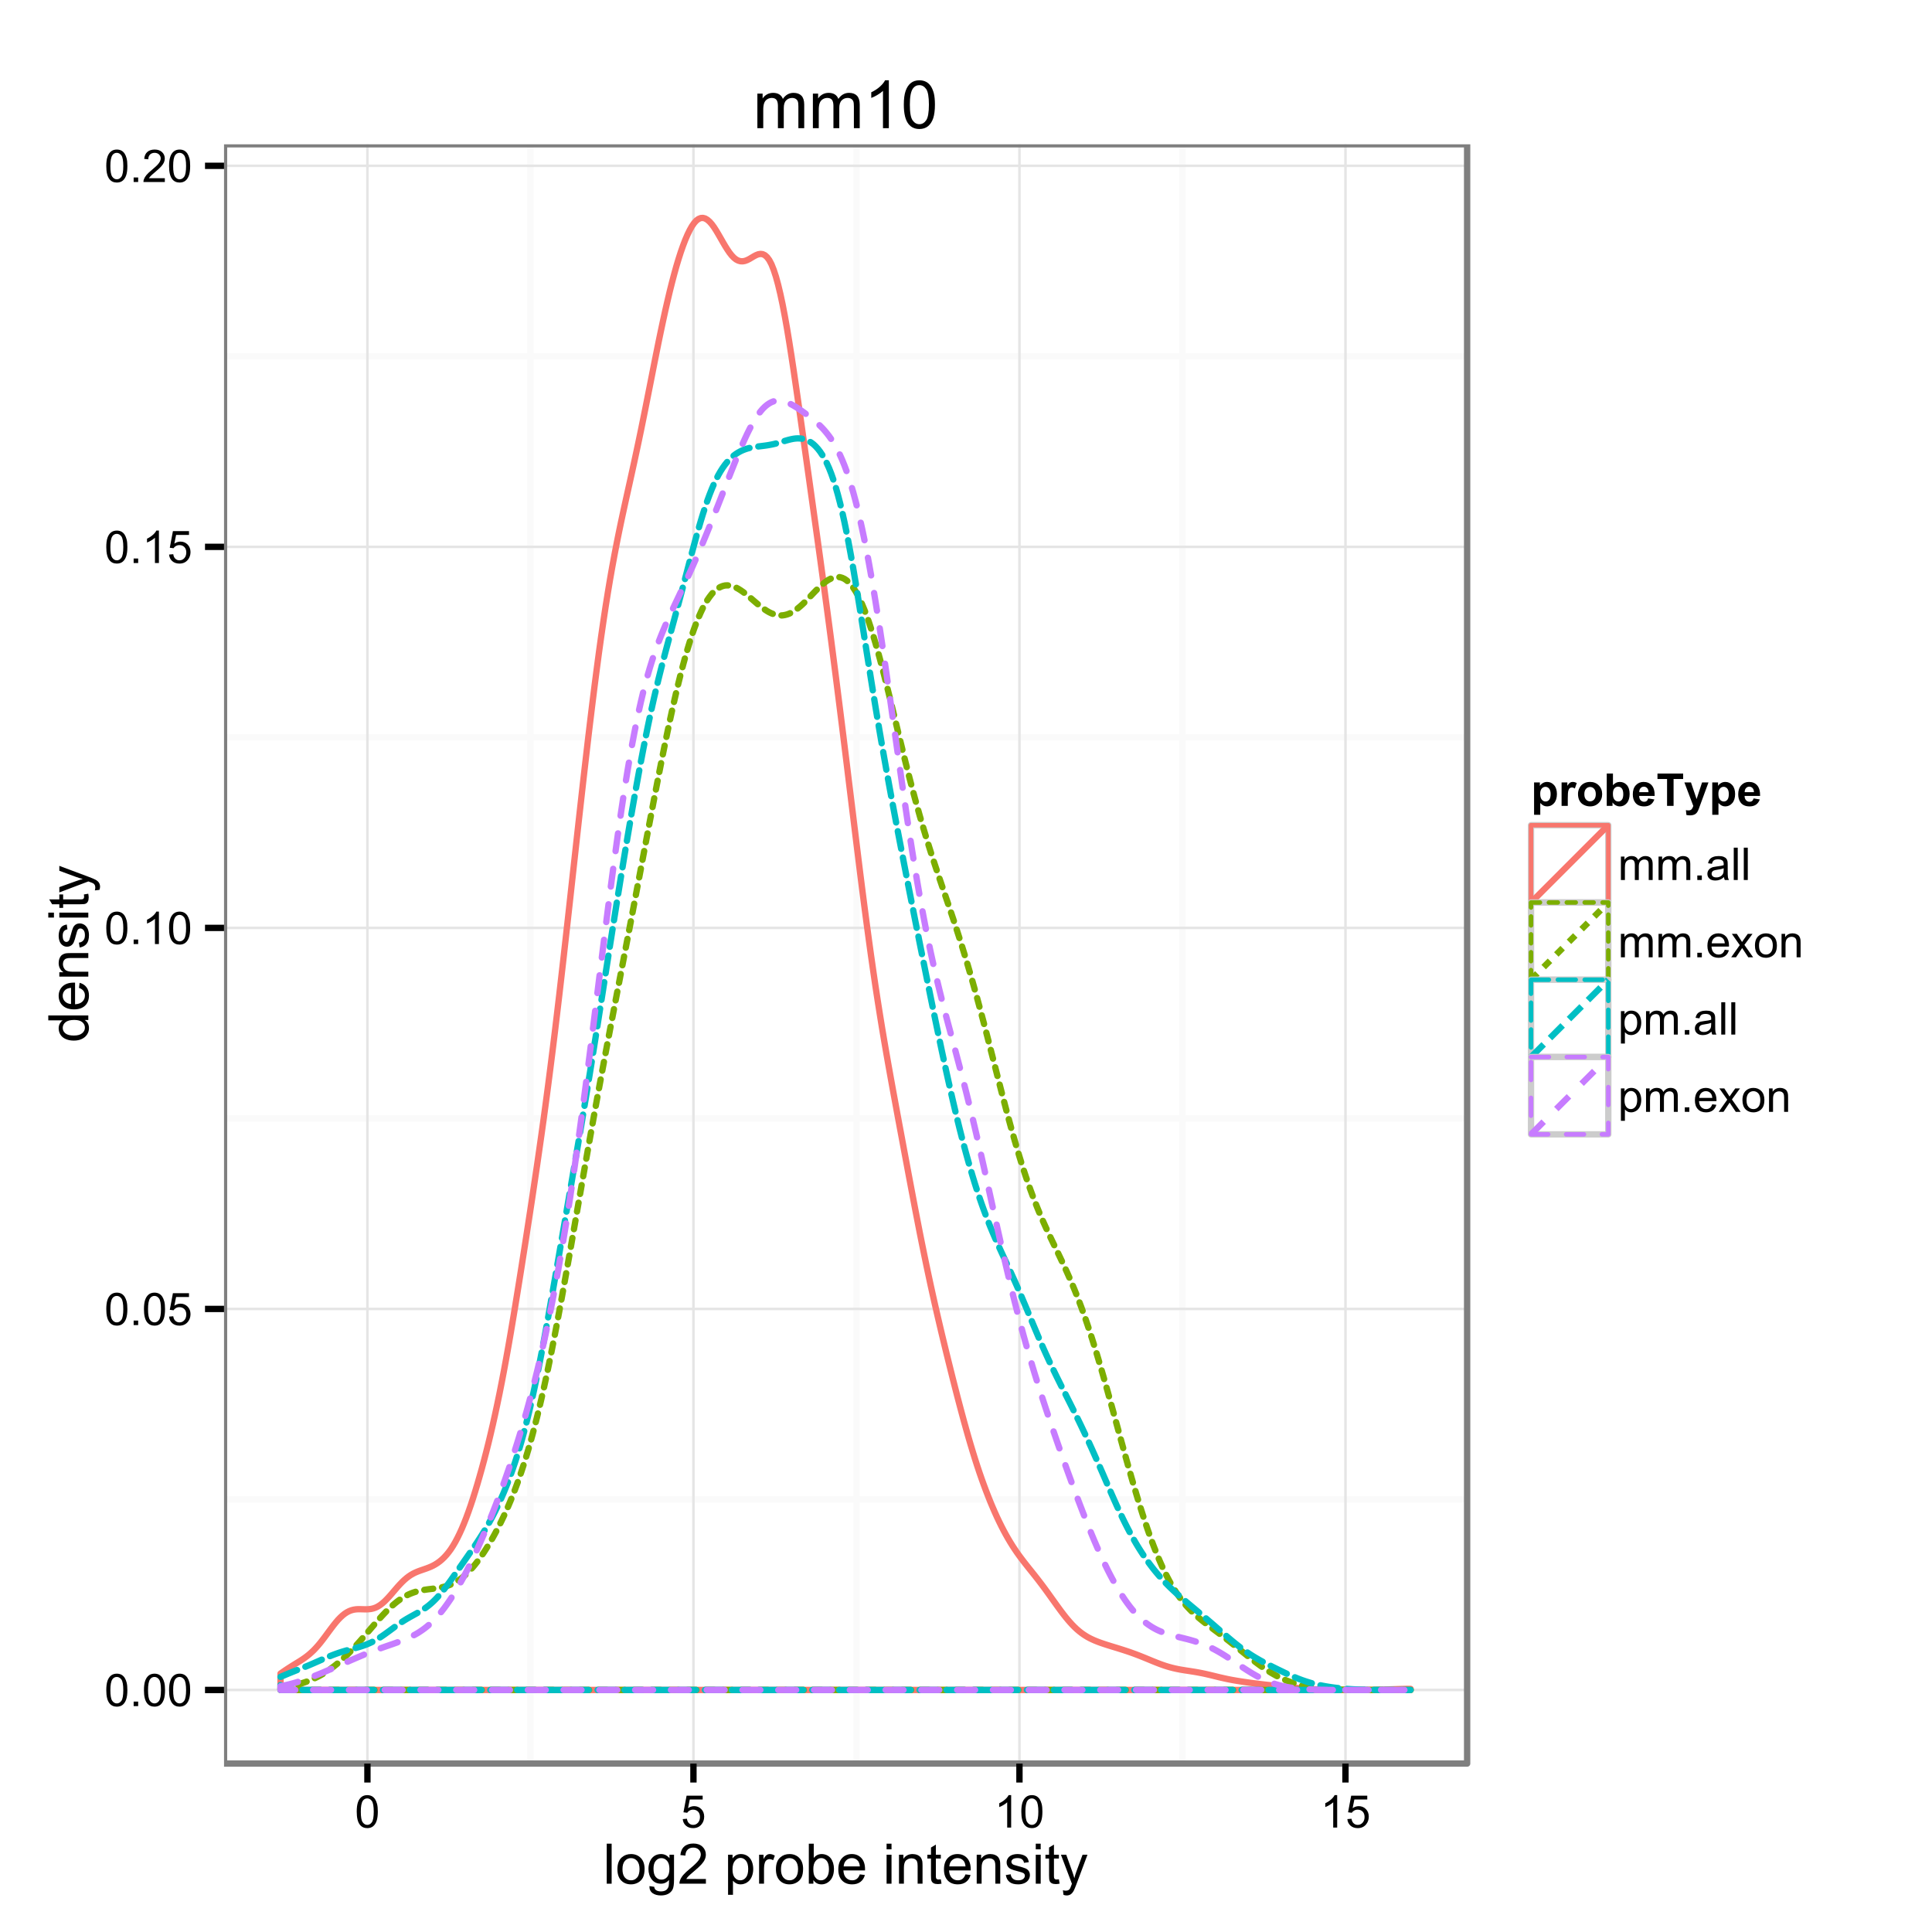 <?xml version="1.0" encoding="UTF-8"?>
<svg xmlns="http://www.w3.org/2000/svg" xmlns:xlink="http://www.w3.org/1999/xlink" width="432pt" height="432pt" viewBox="0 0 432 432" version="1.1">
<defs>
<g>
<symbol overflow="visible" id="glyph0-0">
<path style="stroke:none;" d="M 0.418 -3.566 C 0.414 -4.418 0.504 -5.105 0.68 -5.629 C 0.855 -6.148 1.117 -6.551 1.465 -6.832 C 1.812 -7.113 2.25 -7.254 2.777 -7.258 C 3.164 -7.254 3.504 -7.176 3.797 -7.023 C 4.086 -6.863 4.324 -6.637 4.52 -6.348 C 4.707 -6.051 4.859 -5.695 4.969 -5.273 C 5.078 -4.852 5.133 -4.281 5.133 -3.566 C 5.133 -2.715 5.043 -2.031 4.871 -1.512 C 4.691 -0.988 4.434 -0.582 4.09 -0.301 C 3.742 -0.016 3.305 0.121 2.777 0.125 C 2.078 0.121 1.527 -0.125 1.133 -0.625 C 0.652 -1.223 0.414 -2.203 0.418 -3.566 Z M 1.332 -3.566 C 1.328 -2.375 1.469 -1.586 1.746 -1.195 C 2.023 -0.801 2.367 -0.602 2.777 -0.605 C 3.184 -0.602 3.523 -0.801 3.805 -1.195 C 4.078 -1.59 4.219 -2.379 4.223 -3.566 C 4.219 -4.754 4.078 -5.543 3.805 -5.938 C 3.523 -6.324 3.18 -6.52 2.766 -6.523 C 2.359 -6.52 2.031 -6.348 1.789 -6.008 C 1.48 -5.562 1.328 -4.75 1.332 -3.566 Z M 1.332 -3.566 "/>
</symbol>
<symbol overflow="visible" id="glyph0-1">
<path style="stroke:none;" d="M 0.918 0 L 0.918 -1.012 L 1.93 -1.012 L 1.93 0 Z M 0.918 0 "/>
</symbol>
<symbol overflow="visible" id="glyph0-2">
<path style="stroke:none;" d="M 0.418 -1.895 L 1.352 -1.973 C 1.418 -1.516 1.578 -1.176 1.832 -0.949 C 2.082 -0.719 2.387 -0.602 2.742 -0.605 C 3.168 -0.602 3.527 -0.766 3.824 -1.09 C 4.117 -1.41 4.266 -1.836 4.27 -2.371 C 4.266 -2.875 4.125 -3.273 3.844 -3.57 C 3.559 -3.859 3.184 -4.008 2.727 -4.008 C 2.438 -4.008 2.18 -3.941 1.953 -3.812 C 1.719 -3.684 1.539 -3.516 1.41 -3.309 L 0.578 -3.418 L 1.277 -7.133 L 4.871 -7.133 L 4.871 -6.281 L 1.988 -6.281 L 1.598 -4.34 C 2.031 -4.641 2.488 -4.793 2.965 -4.793 C 3.594 -4.793 4.125 -4.574 4.559 -4.137 C 4.992 -3.699 5.207 -3.137 5.211 -2.449 C 5.207 -1.793 5.02 -1.227 4.641 -0.754 C 4.176 -0.168 3.543 0.121 2.742 0.125 C 2.082 0.121 1.543 -0.059 1.129 -0.426 C 0.711 -0.793 0.473 -1.281 0.418 -1.895 Z M 0.418 -1.895 "/>
</symbol>
<symbol overflow="visible" id="glyph0-3">
<path style="stroke:none;" d="M 3.762 0 L 2.875 0 L 2.875 -5.656 C 2.66 -5.449 2.379 -5.246 2.035 -5.043 C 1.684 -4.836 1.375 -4.684 1.102 -4.586 L 1.102 -5.445 C 1.594 -5.672 2.027 -5.953 2.402 -6.289 C 2.773 -6.617 3.035 -6.941 3.191 -7.258 L 3.762 -7.258 Z M 3.762 0 "/>
</symbol>
<symbol overflow="visible" id="glyph0-4">
<path style="stroke:none;" d="M 5.086 -0.852 L 5.086 0 L 0.305 0 C 0.297 -0.211 0.332 -0.414 0.41 -0.617 C 0.531 -0.938 0.723 -1.258 0.992 -1.578 C 1.258 -1.891 1.648 -2.258 2.156 -2.672 C 2.938 -3.316 3.465 -3.824 3.746 -4.203 C 4.02 -4.578 4.16 -4.938 4.164 -5.273 C 4.16 -5.625 4.035 -5.918 3.785 -6.16 C 3.531 -6.398 3.203 -6.52 2.801 -6.523 C 2.371 -6.52 2.027 -6.391 1.773 -6.137 C 1.516 -5.879 1.387 -5.527 1.387 -5.074 L 0.473 -5.168 C 0.531 -5.848 0.766 -6.363 1.176 -6.723 C 1.582 -7.074 2.129 -7.254 2.82 -7.258 C 3.512 -7.254 4.062 -7.062 4.469 -6.68 C 4.871 -6.297 5.074 -5.82 5.074 -5.254 C 5.074 -4.961 5.012 -4.676 4.895 -4.398 C 4.773 -4.117 4.578 -3.824 4.305 -3.516 C 4.027 -3.203 3.57 -2.777 2.938 -2.242 C 2.402 -1.793 2.062 -1.488 1.914 -1.332 C 1.762 -1.168 1.637 -1.008 1.539 -0.852 Z M 5.086 -0.852 "/>
</symbol>
<symbol overflow="visible" id="glyph0-5">
<path style="stroke:none;" d="M 0.664 0 L 0.664 -5.238 L 1.461 -5.238 L 1.461 -4.504 C 1.621 -4.758 1.84 -4.965 2.113 -5.121 C 2.383 -5.277 2.695 -5.355 3.047 -5.355 C 3.434 -5.355 3.75 -5.273 4 -5.113 C 4.246 -4.949 4.422 -4.723 4.527 -4.438 C 4.938 -5.047 5.477 -5.355 6.145 -5.355 C 6.664 -5.355 7.062 -5.211 7.344 -4.922 C 7.617 -4.633 7.758 -4.188 7.762 -3.594 L 7.762 0 L 6.879 0 L 6.879 -3.301 C 6.879 -3.652 6.848 -3.91 6.793 -4.066 C 6.73 -4.223 6.629 -4.348 6.48 -4.441 C 6.328 -4.535 6.148 -4.582 5.949 -4.586 C 5.574 -4.582 5.27 -4.461 5.027 -4.219 C 4.785 -3.973 4.664 -3.578 4.664 -3.043 L 4.664 0 L 3.777 0 L 3.777 -3.402 C 3.773 -3.797 3.699 -4.094 3.559 -4.289 C 3.41 -4.484 3.176 -4.582 2.852 -4.586 C 2.598 -4.582 2.367 -4.516 2.156 -4.387 C 1.945 -4.254 1.789 -4.062 1.695 -3.812 C 1.598 -3.559 1.551 -3.195 1.555 -2.719 L 1.555 0 Z M 0.664 0 "/>
</symbol>
<symbol overflow="visible" id="glyph0-6">
<path style="stroke:none;" d="M 4.082 -0.645 C 3.75 -0.363 3.434 -0.164 3.133 -0.055 C 2.828 0.062 2.504 0.117 2.156 0.117 C 1.578 0.117 1.133 -0.023 0.828 -0.305 C 0.516 -0.586 0.363 -0.945 0.363 -1.383 C 0.363 -1.637 0.422 -1.867 0.539 -2.082 C 0.656 -2.293 0.809 -2.465 0.996 -2.594 C 1.184 -2.719 1.395 -2.816 1.637 -2.887 C 1.809 -2.93 2.074 -2.973 2.426 -3.02 C 3.141 -3.098 3.668 -3.199 4.008 -3.324 C 4.012 -3.441 4.012 -3.52 4.016 -3.555 C 4.012 -3.914 3.93 -4.168 3.762 -4.32 C 3.535 -4.516 3.195 -4.617 2.75 -4.621 C 2.328 -4.617 2.02 -4.543 1.824 -4.402 C 1.621 -4.254 1.477 -3.996 1.387 -3.625 L 0.52 -3.742 C 0.594 -4.113 0.723 -4.414 0.906 -4.641 C 1.086 -4.867 1.348 -5.043 1.691 -5.168 C 2.031 -5.293 2.426 -5.355 2.879 -5.355 C 3.324 -5.355 3.688 -5.301 3.969 -5.195 C 4.246 -5.09 4.453 -4.957 4.586 -4.801 C 4.715 -4.637 4.809 -4.438 4.863 -4.195 C 4.891 -4.043 4.902 -3.77 4.906 -3.379 L 4.906 -2.195 C 4.902 -1.367 4.922 -0.844 4.961 -0.629 C 4.996 -0.406 5.07 -0.199 5.188 0 L 4.262 0 C 4.164 -0.184 4.105 -0.398 4.082 -0.645 Z M 4.008 -2.629 C 3.688 -2.492 3.203 -2.379 2.559 -2.293 C 2.191 -2.238 1.934 -2.18 1.785 -2.113 C 1.633 -2.047 1.516 -1.949 1.434 -1.824 C 1.352 -1.695 1.312 -1.559 1.312 -1.406 C 1.312 -1.168 1.398 -0.969 1.578 -0.812 C 1.754 -0.652 2.02 -0.574 2.367 -0.578 C 2.707 -0.574 3.008 -0.648 3.277 -0.801 C 3.543 -0.949 3.742 -1.152 3.867 -1.414 C 3.961 -1.609 4.008 -1.906 4.008 -2.305 Z M 4.008 -2.629 "/>
</symbol>
<symbol overflow="visible" id="glyph0-7">
<path style="stroke:none;" d="M 0.645 0 L 0.645 -7.23 L 1.535 -7.23 L 1.535 0 Z M 0.645 0 "/>
</symbol>
<symbol overflow="visible" id="glyph0-8">
<path style="stroke:none;" d="M 4.25 -1.688 L 5.168 -1.574 C 5.023 -1.035 4.754 -0.617 4.363 -0.324 C 3.969 -0.027 3.469 0.117 2.867 0.117 C 2.094 0.117 1.488 -0.117 1.043 -0.59 C 0.594 -1.059 0.367 -1.719 0.371 -2.574 C 0.367 -3.449 0.594 -4.133 1.051 -4.625 C 1.5 -5.109 2.09 -5.355 2.816 -5.355 C 3.516 -5.355 4.086 -5.117 4.531 -4.641 C 4.973 -4.164 5.195 -3.492 5.199 -2.629 C 5.195 -2.574 5.195 -2.496 5.191 -2.391 L 1.289 -2.391 C 1.32 -1.812 1.48 -1.371 1.773 -1.07 C 2.066 -0.762 2.434 -0.609 2.871 -0.613 C 3.195 -0.609 3.473 -0.695 3.703 -0.867 C 3.934 -1.039 4.113 -1.312 4.25 -1.688 Z M 1.336 -3.121 L 4.262 -3.121 C 4.219 -3.559 4.109 -3.891 3.926 -4.113 C 3.641 -4.453 3.273 -4.621 2.824 -4.625 C 2.418 -4.621 2.074 -4.484 1.797 -4.215 C 1.52 -3.941 1.367 -3.578 1.336 -3.121 Z M 1.336 -3.121 "/>
</symbol>
<symbol overflow="visible" id="glyph0-9">
<path style="stroke:none;" d="M 0.074 0 L 1.988 -2.723 L 0.219 -5.238 L 1.328 -5.238 L 2.129 -4.008 C 2.277 -3.773 2.402 -3.578 2.496 -3.422 C 2.637 -3.641 2.77 -3.832 2.895 -4 L 3.777 -5.238 L 4.84 -5.238 L 3.027 -2.773 L 4.977 0 L 3.887 0 L 2.812 -1.629 L 2.523 -2.066 L 1.148 0 Z M 0.074 0 "/>
</symbol>
<symbol overflow="visible" id="glyph0-10">
<path style="stroke:none;" d="M 0.336 -2.617 C 0.332 -3.586 0.602 -4.305 1.145 -4.773 C 1.59 -5.16 2.141 -5.355 2.793 -5.355 C 3.508 -5.355 4.094 -5.117 4.555 -4.648 C 5.008 -4.172 5.238 -3.52 5.242 -2.691 C 5.238 -2.016 5.137 -1.488 4.938 -1.102 C 4.734 -0.715 4.441 -0.414 4.055 -0.203 C 3.668 0.012 3.246 0.117 2.793 0.117 C 2.055 0.117 1.461 -0.117 1.012 -0.586 C 0.559 -1.055 0.332 -1.73 0.336 -2.617 Z M 1.246 -2.617 C 1.242 -1.945 1.387 -1.445 1.684 -1.113 C 1.973 -0.777 2.344 -0.609 2.793 -0.613 C 3.23 -0.609 3.598 -0.777 3.891 -1.113 C 4.18 -1.449 4.324 -1.961 4.328 -2.648 C 4.324 -3.297 4.176 -3.785 3.887 -4.121 C 3.59 -4.449 3.227 -4.617 2.793 -4.621 C 2.344 -4.617 1.973 -4.449 1.684 -4.121 C 1.387 -3.785 1.242 -3.285 1.246 -2.617 Z M 1.246 -2.617 "/>
</symbol>
<symbol overflow="visible" id="glyph0-11">
<path style="stroke:none;" d="M 0.664 0 L 0.664 -5.238 L 1.465 -5.238 L 1.465 -4.492 C 1.848 -5.066 2.402 -5.355 3.133 -5.355 C 3.445 -5.355 3.734 -5.297 4 -5.184 C 4.262 -5.07 4.461 -4.922 4.594 -4.738 C 4.727 -4.555 4.816 -4.336 4.871 -4.082 C 4.902 -3.914 4.922 -3.625 4.922 -3.219 L 4.922 0 L 4.035 0 L 4.035 -3.188 C 4.031 -3.547 3.996 -3.816 3.93 -3.996 C 3.859 -4.176 3.738 -4.316 3.562 -4.426 C 3.387 -4.527 3.18 -4.582 2.945 -4.586 C 2.566 -4.582 2.238 -4.461 1.965 -4.227 C 1.688 -3.984 1.551 -3.531 1.555 -2.859 L 1.555 0 Z M 0.664 0 "/>
</symbol>
<symbol overflow="visible" id="glyph0-12">
<path style="stroke:none;" d="M 0.664 2.008 L 0.664 -5.238 L 1.473 -5.238 L 1.473 -4.559 C 1.66 -4.824 1.879 -5.023 2.121 -5.156 C 2.359 -5.289 2.648 -5.355 2.992 -5.355 C 3.438 -5.355 3.832 -5.238 4.176 -5.008 C 4.516 -4.777 4.773 -4.453 4.949 -4.035 C 5.121 -3.613 5.207 -3.152 5.211 -2.656 C 5.207 -2.117 5.113 -1.637 4.922 -1.211 C 4.73 -0.777 4.449 -0.449 4.086 -0.223 C 3.715 0.004 3.332 0.117 2.93 0.117 C 2.633 0.117 2.367 0.055 2.133 -0.07 C 1.898 -0.195 1.703 -0.352 1.555 -0.543 L 1.555 2.008 Z M 1.469 -2.59 C 1.465 -1.914 1.602 -1.414 1.879 -1.094 C 2.148 -0.77 2.48 -0.609 2.871 -0.613 C 3.262 -0.609 3.598 -0.777 3.883 -1.113 C 4.16 -1.445 4.301 -1.961 4.305 -2.664 C 4.301 -3.328 4.164 -3.828 3.891 -4.16 C 3.617 -4.492 3.289 -4.656 2.91 -4.66 C 2.531 -4.656 2.195 -4.48 1.906 -4.129 C 1.609 -3.773 1.465 -3.262 1.469 -2.59 Z M 1.469 -2.59 "/>
</symbol>
<symbol overflow="visible" id="glyph1-0">
<path style="stroke:none;" d="M 0.801 0 L 0.801 -8.949 L 1.898 -8.949 L 1.898 0 Z M 0.801 0 "/>
</symbol>
<symbol overflow="visible" id="glyph1-1">
<path style="stroke:none;" d="M 0.414 -3.242 C 0.41 -4.438 0.742 -5.328 1.414 -5.906 C 1.969 -6.387 2.648 -6.625 3.453 -6.629 C 4.344 -6.625 5.074 -6.332 5.641 -5.75 C 6.203 -5.164 6.484 -4.359 6.488 -3.332 C 6.484 -2.496 6.359 -1.84 6.113 -1.363 C 5.859 -0.883 5.496 -0.512 5.02 -0.25 C 4.539 0.016 4.016 0.145 3.453 0.148 C 2.543 0.145 1.812 -0.141 1.254 -0.723 C 0.691 -1.301 0.41 -2.141 0.414 -3.242 Z M 1.543 -3.242 C 1.539 -2.406 1.723 -1.785 2.086 -1.375 C 2.445 -0.961 2.898 -0.754 3.453 -0.758 C 3.996 -0.754 4.453 -0.961 4.816 -1.379 C 5.176 -1.789 5.355 -2.422 5.359 -3.277 C 5.355 -4.074 5.172 -4.684 4.812 -5.098 C 4.445 -5.512 3.992 -5.719 3.453 -5.719 C 2.898 -5.719 2.445 -5.512 2.086 -5.102 C 1.723 -4.688 1.539 -4.066 1.543 -3.242 Z M 1.543 -3.242 "/>
</symbol>
<symbol overflow="visible" id="glyph1-2">
<path style="stroke:none;" d="M 0.621 0.539 L 1.691 0.695 C 1.734 1.023 1.859 1.262 2.062 1.414 C 2.336 1.617 2.707 1.723 3.18 1.723 C 3.684 1.723 4.074 1.617 4.355 1.414 C 4.629 1.207 4.816 0.926 4.918 0.562 C 4.973 0.336 5 -0.133 5 -0.848 C 4.516 -0.281 3.918 0 3.203 0 C 2.309 0 1.617 -0.32 1.133 -0.965 C 0.641 -1.605 0.398 -2.375 0.402 -3.277 C 0.398 -3.895 0.512 -4.465 0.738 -4.988 C 0.961 -5.508 1.285 -5.914 1.711 -6.199 C 2.137 -6.484 2.637 -6.625 3.211 -6.629 C 3.977 -6.625 4.605 -6.316 5.102 -5.699 L 5.102 -6.48 L 6.117 -6.48 L 6.117 -0.879 C 6.117 0.129 6.012 0.844 5.809 1.266 C 5.598 1.688 5.273 2.02 4.832 2.262 C 4.383 2.504 3.836 2.625 3.188 2.629 C 2.414 2.625 1.789 2.449 1.312 2.105 C 0.836 1.754 0.605 1.234 0.621 0.539 Z M 1.531 -3.355 C 1.527 -2.504 1.699 -1.883 2.039 -1.496 C 2.375 -1.102 2.797 -0.906 3.309 -0.91 C 3.812 -0.906 4.234 -1.102 4.578 -1.492 C 4.914 -1.879 5.086 -2.488 5.09 -3.32 C 5.086 -4.113 4.91 -4.711 4.562 -5.113 C 4.207 -5.516 3.781 -5.719 3.289 -5.719 C 2.797 -5.719 2.383 -5.52 2.043 -5.121 C 1.699 -4.723 1.527 -4.133 1.531 -3.355 Z M 1.531 -3.355 "/>
</symbol>
<symbol overflow="visible" id="glyph1-3">
<path style="stroke:none;" d="M 6.293 -1.055 L 6.293 0 L 0.379 0 C 0.367 -0.266 0.41 -0.52 0.508 -0.762 C 0.656 -1.164 0.898 -1.559 1.23 -1.953 C 1.559 -2.34 2.035 -2.793 2.668 -3.309 C 3.637 -4.102 4.293 -4.734 4.637 -5.203 C 4.977 -5.668 5.148 -6.105 5.152 -6.523 C 5.148 -6.957 4.992 -7.324 4.684 -7.625 C 4.371 -7.922 3.969 -8.074 3.469 -8.074 C 2.938 -8.074 2.512 -7.914 2.195 -7.598 C 1.879 -7.277 1.719 -6.84 1.715 -6.281 L 0.586 -6.398 C 0.664 -7.238 0.953 -7.879 1.457 -8.32 C 1.961 -8.762 2.641 -8.98 3.492 -8.984 C 4.348 -8.98 5.023 -8.742 5.527 -8.27 C 6.027 -7.789 6.281 -7.199 6.281 -6.5 C 6.281 -6.141 6.207 -5.789 6.059 -5.445 C 5.91 -5.094 5.664 -4.73 5.328 -4.352 C 4.984 -3.965 4.422 -3.441 3.637 -2.777 C 2.977 -2.223 2.555 -1.844 2.367 -1.648 C 2.18 -1.449 2.023 -1.254 1.906 -1.055 Z M 6.293 -1.055 "/>
</symbol>
<symbol overflow="visible" id="glyph1-4">
<path style="stroke:none;" d=""/>
</symbol>
<symbol overflow="visible" id="glyph1-5">
<path style="stroke:none;" d="M 0.824 2.484 L 0.824 -6.48 L 1.824 -6.48 L 1.824 -5.641 C 2.059 -5.965 2.328 -6.211 2.625 -6.379 C 2.922 -6.543 3.281 -6.625 3.703 -6.629 C 4.258 -6.625 4.746 -6.484 5.168 -6.199 C 5.59 -5.914 5.91 -5.512 6.129 -4.996 C 6.344 -4.477 6.449 -3.906 6.453 -3.289 C 6.449 -2.625 6.332 -2.031 6.094 -1.5 C 5.855 -0.969 5.508 -0.559 5.055 -0.277 C 4.598 0.008 4.121 0.145 3.625 0.148 C 3.258 0.145 2.93 0.07 2.641 -0.082 C 2.348 -0.238 2.109 -0.434 1.922 -0.672 L 1.922 2.484 Z M 1.82 -3.203 C 1.816 -2.367 1.984 -1.75 2.324 -1.355 C 2.66 -0.953 3.07 -0.754 3.551 -0.758 C 4.039 -0.754 4.457 -0.961 4.805 -1.375 C 5.152 -1.785 5.324 -2.426 5.328 -3.297 C 5.324 -4.121 5.156 -4.738 4.816 -5.152 C 4.477 -5.559 4.07 -5.766 3.602 -5.77 C 3.129 -5.766 2.715 -5.547 2.359 -5.113 C 1.996 -4.672 1.816 -4.035 1.82 -3.203 Z M 1.82 -3.203 "/>
</symbol>
<symbol overflow="visible" id="glyph1-6">
<path style="stroke:none;" d="M 0.812 0 L 0.812 -6.48 L 1.801 -6.48 L 1.801 -5.5 C 2.051 -5.957 2.285 -6.258 2.5 -6.406 C 2.711 -6.551 2.945 -6.625 3.203 -6.629 C 3.57 -6.625 3.945 -6.508 4.332 -6.273 L 3.953 -5.254 C 3.684 -5.41 3.414 -5.488 3.148 -5.492 C 2.906 -5.488 2.691 -5.418 2.5 -5.273 C 2.309 -5.129 2.172 -4.93 2.094 -4.676 C 1.969 -4.285 1.91 -3.855 1.91 -3.395 L 1.91 0 Z M 0.812 0 "/>
</symbol>
<symbol overflow="visible" id="glyph1-7">
<path style="stroke:none;" d="M 1.836 0 L 0.816 0 L 0.816 -8.949 L 1.918 -8.949 L 1.918 -5.754 C 2.379 -6.336 2.973 -6.625 3.691 -6.629 C 4.09 -6.625 4.465 -6.547 4.824 -6.387 C 5.176 -6.223 5.469 -5.996 5.703 -5.707 C 5.93 -5.418 6.109 -5.066 6.242 -4.656 C 6.367 -4.242 6.434 -3.805 6.438 -3.34 C 6.434 -2.227 6.16 -1.367 5.613 -0.762 C 5.066 -0.156 4.406 0.145 3.637 0.148 C 2.871 0.145 2.27 -0.172 1.836 -0.812 Z M 1.824 -3.289 C 1.82 -2.508 1.926 -1.949 2.141 -1.605 C 2.484 -1.039 2.953 -0.754 3.547 -0.758 C 4.023 -0.754 4.438 -0.965 4.789 -1.383 C 5.137 -1.797 5.312 -2.418 5.316 -3.246 C 5.312 -4.09 5.145 -4.715 4.812 -5.121 C 4.473 -5.523 4.066 -5.723 3.594 -5.727 C 3.109 -5.723 2.695 -5.516 2.348 -5.098 C 1.996 -4.68 1.82 -4.074 1.824 -3.289 Z M 1.824 -3.289 "/>
</symbol>
<symbol overflow="visible" id="glyph1-8">
<path style="stroke:none;" d="M 5.262 -2.086 L 6.398 -1.945 C 6.219 -1.281 5.887 -0.766 5.402 -0.402 C 4.918 -0.035 4.297 0.145 3.547 0.148 C 2.594 0.145 1.844 -0.145 1.289 -0.727 C 0.734 -1.312 0.457 -2.133 0.457 -3.188 C 0.457 -4.273 0.734 -5.117 1.297 -5.723 C 1.855 -6.324 2.586 -6.625 3.484 -6.629 C 4.348 -6.625 5.055 -6.332 5.609 -5.742 C 6.156 -5.152 6.434 -4.32 6.434 -3.254 C 6.434 -3.184 6.43 -3.086 6.426 -2.961 L 1.594 -2.961 C 1.633 -2.242 1.832 -1.699 2.195 -1.324 C 2.559 -0.945 3.012 -0.754 3.551 -0.758 C 3.953 -0.754 4.297 -0.859 4.582 -1.074 C 4.867 -1.281 5.094 -1.621 5.262 -2.086 Z M 1.652 -3.863 L 5.273 -3.863 C 5.223 -4.402 5.082 -4.812 4.859 -5.09 C 4.504 -5.512 4.051 -5.723 3.496 -5.727 C 2.992 -5.723 2.57 -5.555 2.227 -5.219 C 1.883 -4.879 1.691 -4.426 1.652 -3.863 Z M 1.652 -3.863 "/>
</symbol>
<symbol overflow="visible" id="glyph1-9">
<path style="stroke:none;" d="M 0.828 -7.684 L 0.828 -8.949 L 1.93 -8.949 L 1.93 -7.684 Z M 0.828 0 L 0.828 -6.48 L 1.93 -6.48 L 1.93 0 Z M 0.828 0 "/>
</symbol>
<symbol overflow="visible" id="glyph1-10">
<path style="stroke:none;" d="M 0.824 0 L 0.824 -6.48 L 1.812 -6.48 L 1.812 -5.559 C 2.285 -6.27 2.973 -6.625 3.875 -6.629 C 4.262 -6.625 4.621 -6.555 4.953 -6.418 C 5.277 -6.273 5.523 -6.09 5.688 -5.863 C 5.848 -5.633 5.961 -5.363 6.031 -5.055 C 6.066 -4.848 6.086 -4.492 6.09 -3.984 L 6.09 0 L 4.992 0 L 4.992 -3.941 C 4.992 -4.387 4.949 -4.723 4.863 -4.945 C 4.777 -5.168 4.625 -5.344 4.406 -5.477 C 4.188 -5.605 3.934 -5.672 3.645 -5.676 C 3.176 -5.672 2.77 -5.523 2.43 -5.23 C 2.09 -4.93 1.922 -4.367 1.922 -3.539 L 1.922 0 Z M 0.824 0 "/>
</symbol>
<symbol overflow="visible" id="glyph1-11">
<path style="stroke:none;" d="M 3.223 -0.984 L 3.383 -0.012 C 3.07 0.051 2.793 0.082 2.551 0.086 C 2.148 0.082 1.84 0.023 1.621 -0.102 C 1.398 -0.227 1.242 -0.395 1.156 -0.602 C 1.062 -0.805 1.02 -1.238 1.023 -1.898 L 1.023 -5.629 L 0.219 -5.629 L 0.219 -6.48 L 1.023 -6.48 L 1.023 -8.086 L 2.117 -8.746 L 2.117 -6.48 L 3.223 -6.48 L 3.223 -5.629 L 2.117 -5.629 L 2.117 -1.836 C 2.113 -1.52 2.133 -1.32 2.176 -1.23 C 2.211 -1.141 2.273 -1.07 2.363 -1.02 C 2.449 -0.965 2.578 -0.938 2.742 -0.941 C 2.859 -0.938 3.02 -0.953 3.223 -0.984 Z M 3.223 -0.984 "/>
</symbol>
<symbol overflow="visible" id="glyph1-12">
<path style="stroke:none;" d="M 0.383 -1.934 L 1.473 -2.105 C 1.527 -1.668 1.699 -1.336 1.98 -1.105 C 2.258 -0.871 2.645 -0.754 3.148 -0.758 C 3.648 -0.754 4.023 -0.859 4.273 -1.066 C 4.516 -1.27 4.641 -1.508 4.641 -1.789 C 4.641 -2.031 4.531 -2.227 4.316 -2.375 C 4.164 -2.469 3.789 -2.594 3.191 -2.746 C 2.383 -2.945 1.824 -3.121 1.516 -3.273 C 1.203 -3.418 0.969 -3.625 0.809 -3.891 C 0.645 -4.152 0.562 -4.441 0.566 -4.762 C 0.562 -5.047 0.629 -5.312 0.766 -5.562 C 0.895 -5.805 1.074 -6.012 1.305 -6.176 C 1.473 -6.301 1.707 -6.406 2.004 -6.496 C 2.301 -6.582 2.617 -6.625 2.953 -6.629 C 3.461 -6.625 3.906 -6.551 4.293 -6.406 C 4.676 -6.258 4.961 -6.062 5.145 -5.812 C 5.328 -5.562 5.453 -5.227 5.523 -4.809 L 4.449 -4.664 C 4.395 -4.996 4.254 -5.254 4.023 -5.445 C 3.789 -5.629 3.461 -5.723 3.035 -5.727 C 2.527 -5.723 2.164 -5.641 1.953 -5.477 C 1.734 -5.309 1.629 -5.113 1.629 -4.891 C 1.629 -4.746 1.672 -4.617 1.766 -4.504 C 1.852 -4.383 1.992 -4.285 2.184 -4.211 C 2.293 -4.168 2.617 -4.074 3.156 -3.93 C 3.93 -3.723 4.473 -3.555 4.781 -3.422 C 5.086 -3.289 5.324 -3.094 5.504 -2.844 C 5.676 -2.586 5.766 -2.273 5.77 -1.906 C 5.766 -1.535 5.656 -1.191 5.445 -0.867 C 5.227 -0.543 4.918 -0.293 4.52 -0.117 C 4.113 0.059 3.66 0.145 3.156 0.148 C 2.309 0.145 1.664 -0.027 1.227 -0.375 C 0.781 -0.727 0.5 -1.246 0.383 -1.934 Z M 0.383 -1.934 "/>
</symbol>
<symbol overflow="visible" id="glyph1-13">
<path style="stroke:none;" d="M 0.773 2.496 L 0.652 1.465 C 0.887 1.527 1.098 1.559 1.281 1.562 C 1.523 1.559 1.719 1.52 1.867 1.441 C 2.012 1.359 2.133 1.242 2.227 1.098 C 2.297 0.984 2.406 0.715 2.562 0.281 C 2.578 0.219 2.613 0.129 2.66 0.012 L 0.203 -6.48 L 1.387 -6.48 L 2.734 -2.727 C 2.906 -2.25 3.062 -1.75 3.203 -1.227 C 3.328 -1.727 3.48 -2.219 3.656 -2.703 L 5.043 -6.48 L 6.141 -6.48 L 3.676 0.109 C 3.406 0.82 3.203 1.312 3.059 1.582 C 2.863 1.941 2.637 2.203 2.387 2.375 C 2.129 2.539 1.828 2.625 1.484 2.629 C 1.266 2.625 1.031 2.582 0.773 2.496 Z M 0.773 2.496 "/>
</symbol>
<symbol overflow="visible" id="glyph2-0">
<path style="stroke:none;" d="M 0 -5.031 L -0.816 -5.031 C -0.172 -4.617 0.145 -4.012 0.148 -3.215 C 0.145 -2.695 0.008 -2.219 -0.277 -1.789 C -0.559 -1.352 -0.957 -1.016 -1.473 -0.781 C -1.98 -0.539 -2.57 -0.422 -3.234 -0.426 C -3.883 -0.422 -4.469 -0.531 -4.996 -0.75 C -5.52 -0.965 -5.922 -1.285 -6.207 -1.719 C -6.484 -2.148 -6.625 -2.633 -6.629 -3.168 C -6.625 -3.555 -6.543 -3.902 -6.379 -4.211 C -6.211 -4.512 -5.996 -4.762 -5.738 -4.957 L -8.949 -4.957 L -8.949 -6.047 L 0 -6.047 Z M -3.234 -1.555 C -2.402 -1.551 -1.781 -1.727 -1.371 -2.078 C -0.961 -2.426 -0.754 -2.84 -0.758 -3.32 C -0.754 -3.797 -0.949 -4.203 -1.344 -4.543 C -1.734 -4.875 -2.336 -5.043 -3.145 -5.047 C -4.027 -5.043 -4.676 -4.875 -5.094 -4.535 C -5.508 -4.191 -5.719 -3.77 -5.719 -3.273 C -5.719 -2.781 -5.52 -2.371 -5.121 -2.047 C -4.723 -1.715 -4.094 -1.551 -3.234 -1.555 Z M -3.234 -1.555 "/>
</symbol>
<symbol overflow="visible" id="glyph2-1">
<path style="stroke:none;" d="M -2.086 -5.262 L -1.945 -6.398 C -1.281 -6.219 -0.766 -5.887 -0.402 -5.402 C -0.035 -4.918 0.145 -4.297 0.148 -3.547 C 0.145 -2.594 -0.145 -1.844 -0.727 -1.289 C -1.312 -0.734 -2.133 -0.457 -3.188 -0.457 C -4.273 -0.457 -5.117 -0.734 -5.723 -1.297 C -6.324 -1.855 -6.625 -2.586 -6.629 -3.484 C -6.625 -4.348 -6.332 -5.055 -5.742 -5.609 C -5.152 -6.156 -4.32 -6.434 -3.254 -6.434 C -3.184 -6.434 -3.086 -6.43 -2.961 -6.426 L -2.961 -1.594 C -2.242 -1.633 -1.699 -1.832 -1.324 -2.195 C -0.945 -2.559 -0.754 -3.012 -0.758 -3.551 C -0.754 -3.953 -0.859 -4.297 -1.074 -4.582 C -1.281 -4.867 -1.621 -5.094 -2.086 -5.262 Z M -3.863 -1.652 L -3.863 -5.273 C -4.402 -5.223 -4.812 -5.082 -5.09 -4.859 C -5.512 -4.504 -5.723 -4.051 -5.727 -3.496 C -5.723 -2.992 -5.555 -2.57 -5.219 -2.227 C -4.879 -1.883 -4.426 -1.691 -3.863 -1.652 Z M -3.863 -1.652 "/>
</symbol>
<symbol overflow="visible" id="glyph2-2">
<path style="stroke:none;" d="M 0 -0.824 L -6.48 -0.824 L -6.48 -1.812 L -5.559 -1.812 C -6.27 -2.285 -6.625 -2.973 -6.629 -3.875 C -6.625 -4.262 -6.555 -4.621 -6.418 -4.953 C -6.273 -5.277 -6.09 -5.523 -5.863 -5.688 C -5.633 -5.848 -5.363 -5.961 -5.055 -6.031 C -4.848 -6.066 -4.492 -6.086 -3.984 -6.09 L 0 -6.09 L 0 -4.992 L -3.941 -4.992 C -4.387 -4.992 -4.723 -4.949 -4.945 -4.863 C -5.168 -4.777 -5.344 -4.625 -5.477 -4.406 C -5.605 -4.188 -5.672 -3.934 -5.676 -3.645 C -5.672 -3.176 -5.523 -2.77 -5.23 -2.43 C -4.93 -2.09 -4.367 -1.922 -3.539 -1.922 L 0 -1.922 Z M 0 -0.824 "/>
</symbol>
<symbol overflow="visible" id="glyph2-3">
<path style="stroke:none;" d="M -1.934 -0.383 L -2.105 -1.473 C -1.668 -1.527 -1.336 -1.699 -1.105 -1.98 C -0.871 -2.258 -0.754 -2.645 -0.758 -3.148 C -0.754 -3.648 -0.859 -4.023 -1.066 -4.273 C -1.27 -4.516 -1.508 -4.641 -1.789 -4.641 C -2.031 -4.641 -2.227 -4.531 -2.375 -4.316 C -2.469 -4.164 -2.594 -3.789 -2.746 -3.191 C -2.945 -2.383 -3.121 -1.824 -3.273 -1.516 C -3.418 -1.203 -3.625 -0.969 -3.891 -0.809 C -4.152 -0.645 -4.441 -0.562 -4.762 -0.566 C -5.047 -0.562 -5.312 -0.629 -5.562 -0.766 C -5.805 -0.895 -6.012 -1.074 -6.176 -1.305 C -6.301 -1.473 -6.406 -1.707 -6.496 -2.004 C -6.582 -2.301 -6.625 -2.617 -6.629 -2.953 C -6.625 -3.461 -6.551 -3.906 -6.406 -4.293 C -6.258 -4.676 -6.062 -4.961 -5.812 -5.145 C -5.562 -5.328 -5.227 -5.453 -4.809 -5.523 L -4.664 -4.449 C -4.996 -4.395 -5.254 -4.254 -5.445 -4.023 C -5.629 -3.789 -5.723 -3.461 -5.727 -3.035 C -5.723 -2.527 -5.641 -2.164 -5.477 -1.953 C -5.309 -1.734 -5.113 -1.629 -4.891 -1.629 C -4.746 -1.629 -4.617 -1.672 -4.504 -1.766 C -4.383 -1.852 -4.285 -1.992 -4.211 -2.184 C -4.168 -2.293 -4.074 -2.617 -3.93 -3.156 C -3.723 -3.93 -3.555 -4.473 -3.422 -4.781 C -3.289 -5.086 -3.094 -5.324 -2.844 -5.504 C -2.586 -5.676 -2.273 -5.766 -1.902 -5.77 C -1.535 -5.766 -1.191 -5.656 -0.867 -5.445 C -0.543 -5.227 -0.293 -4.918 -0.117 -4.52 C 0.059 -4.113 0.145 -3.66 0.148 -3.156 C 0.145 -2.309 -0.027 -1.664 -0.375 -1.227 C -0.727 -0.781 -1.246 -0.5 -1.934 -0.383 Z M -1.934 -0.383 "/>
</symbol>
<symbol overflow="visible" id="glyph2-4">
<path style="stroke:none;" d="M -7.684 -0.832 L -8.949 -0.832 L -8.949 -1.93 L -7.684 -1.93 Z M 0 -0.828 L -6.48 -0.832 L -6.48 -1.93 L 0 -1.93 Z M 0 -0.828 "/>
</symbol>
<symbol overflow="visible" id="glyph2-5">
<path style="stroke:none;" d="M -0.984 -3.223 L -0.012 -3.383 C 0.051 -3.07 0.082 -2.793 0.086 -2.551 C 0.082 -2.148 0.023 -1.84 -0.102 -1.621 C -0.227 -1.398 -0.395 -1.242 -0.602 -1.156 C -0.805 -1.062 -1.238 -1.02 -1.898 -1.027 L -5.629 -1.027 L -5.629 -0.219 L -6.48 -0.219 L -6.48 -1.027 L -8.086 -1.027 L -8.746 -2.117 L -6.48 -2.117 L -6.48 -3.223 L -5.629 -3.223 L -5.629 -2.117 L -1.836 -2.117 C -1.52 -2.113 -1.32 -2.133 -1.23 -2.176 C -1.141 -2.211 -1.07 -2.273 -1.02 -2.363 C -0.965 -2.449 -0.938 -2.578 -0.941 -2.742 C -0.938 -2.859 -0.953 -3.02 -0.984 -3.223 Z M -0.984 -3.223 "/>
</symbol>
<symbol overflow="visible" id="glyph2-6">
<path style="stroke:none;" d="M 2.496 -0.773 L 1.465 -0.652 C 1.527 -0.887 1.559 -1.098 1.562 -1.281 C 1.559 -1.523 1.52 -1.719 1.441 -1.867 C 1.359 -2.012 1.242 -2.133 1.098 -2.227 C 0.984 -2.297 0.715 -2.406 0.281 -2.562 C 0.219 -2.578 0.129 -2.613 0.012 -2.66 L -6.48 -0.203 L -6.48 -1.387 L -2.727 -2.734 C -2.25 -2.906 -1.75 -3.062 -1.227 -3.203 C -1.727 -3.328 -2.219 -3.48 -2.703 -3.656 L -6.48 -5.043 L -6.48 -6.141 L 0.109 -3.676 C 0.82 -3.406 1.312 -3.203 1.582 -3.059 C 1.941 -2.863 2.203 -2.637 2.375 -2.387 C 2.539 -2.129 2.625 -1.828 2.629 -1.484 C 2.625 -1.266 2.582 -1.031 2.496 -0.773 Z M 2.496 -0.773 "/>
</symbol>
<symbol overflow="visible" id="glyph3-0">
<path style="stroke:none;" d="M 0.684 -5.238 L 1.977 -5.238 L 1.977 -4.469 C 2.141 -4.73 2.367 -4.945 2.656 -5.109 C 2.938 -5.273 3.258 -5.355 3.609 -5.355 C 4.219 -5.355 4.734 -5.117 5.156 -4.641 C 5.578 -4.164 5.789 -3.5 5.793 -2.648 C 5.789 -1.773 5.574 -1.094 5.152 -0.609 C 4.723 -0.125 4.207 0.117 3.602 0.117 C 3.309 0.117 3.047 0.062 2.812 -0.055 C 2.578 -0.164 2.328 -0.363 2.07 -0.645 L 2.07 1.992 L 0.684 1.992 Z M 2.055 -2.707 C 2.051 -2.117 2.168 -1.68 2.406 -1.402 C 2.637 -1.117 2.922 -0.977 3.262 -0.98 C 3.578 -0.977 3.844 -1.105 4.062 -1.367 C 4.273 -1.621 4.383 -2.047 4.383 -2.637 C 4.383 -3.184 4.27 -3.59 4.051 -3.859 C 3.828 -4.125 3.559 -4.258 3.234 -4.262 C 2.895 -4.258 2.613 -4.129 2.391 -3.867 C 2.164 -3.605 2.051 -3.219 2.055 -2.707 Z M 2.055 -2.707 "/>
</symbol>
<symbol overflow="visible" id="glyph3-1">
<path style="stroke:none;" d="M 2.051 0 L 0.664 0 L 0.664 -5.238 L 1.953 -5.238 L 1.953 -4.492 C 2.172 -4.84 2.371 -5.07 2.547 -5.188 C 2.723 -5.297 2.922 -5.355 3.145 -5.355 C 3.461 -5.355 3.766 -5.266 4.059 -5.094 L 3.629 -3.887 C 3.395 -4.035 3.18 -4.113 2.98 -4.113 C 2.781 -4.113 2.617 -4.059 2.484 -3.953 C 2.352 -3.844 2.246 -3.648 2.168 -3.371 C 2.09 -3.09 2.051 -2.508 2.051 -1.617 Z M 2.051 0 "/>
</symbol>
<symbol overflow="visible" id="glyph3-2">
<path style="stroke:none;" d="M 0.406 -2.691 C 0.402 -3.148 0.516 -3.594 0.746 -4.027 C 0.969 -4.457 1.289 -4.789 1.707 -5.016 C 2.121 -5.242 2.586 -5.355 3.102 -5.355 C 3.891 -5.355 4.539 -5.098 5.047 -4.582 C 5.551 -4.066 5.805 -3.414 5.809 -2.633 C 5.805 -1.836 5.551 -1.18 5.043 -0.664 C 4.531 -0.141 3.887 0.117 3.113 0.117 C 2.629 0.117 2.172 0.012 1.738 -0.207 C 1.301 -0.418 0.969 -0.738 0.746 -1.16 C 0.516 -1.578 0.402 -2.086 0.406 -2.691 Z M 1.824 -2.617 C 1.82 -2.098 1.945 -1.699 2.195 -1.426 C 2.441 -1.145 2.746 -1.008 3.105 -1.012 C 3.465 -1.008 3.766 -1.145 4.016 -1.426 C 4.258 -1.699 4.383 -2.102 4.383 -2.629 C 4.383 -3.141 4.258 -3.535 4.016 -3.812 C 3.766 -4.086 3.465 -4.223 3.105 -4.227 C 2.746 -4.223 2.441 -4.086 2.195 -3.812 C 1.945 -3.535 1.82 -3.137 1.824 -2.617 Z M 1.824 -2.617 "/>
</symbol>
<symbol overflow="visible" id="glyph3-3">
<path style="stroke:none;" d="M 0.664 0 L 0.664 -7.23 L 2.051 -7.23 L 2.051 -4.625 C 2.477 -5.109 2.98 -5.355 3.57 -5.355 C 4.203 -5.355 4.73 -5.121 5.152 -4.66 C 5.566 -4.195 5.777 -3.535 5.781 -2.672 C 5.777 -1.777 5.562 -1.086 5.141 -0.605 C 4.711 -0.121 4.195 0.117 3.59 0.117 C 3.289 0.117 2.992 0.043 2.703 -0.105 C 2.41 -0.254 2.16 -0.473 1.953 -0.77 L 1.953 0 Z M 2.043 -2.73 C 2.039 -2.188 2.125 -1.785 2.297 -1.527 C 2.535 -1.156 2.852 -0.973 3.254 -0.977 C 3.559 -0.973 3.82 -1.102 4.035 -1.367 C 4.25 -1.625 4.359 -2.039 4.359 -2.605 C 4.359 -3.199 4.25 -3.629 4.031 -3.898 C 3.812 -4.16 3.535 -4.293 3.199 -4.297 C 2.867 -4.293 2.59 -4.164 2.371 -3.906 C 2.148 -3.645 2.039 -3.254 2.043 -2.73 Z M 2.043 -2.73 "/>
</symbol>
<symbol overflow="visible" id="glyph3-4">
<path style="stroke:none;" d="M 3.758 -1.668 L 5.141 -1.434 C 4.957 -0.926 4.676 -0.539 4.297 -0.277 C 3.91 -0.012 3.434 0.117 2.859 0.117 C 1.949 0.117 1.273 -0.18 0.84 -0.773 C 0.488 -1.25 0.316 -1.852 0.32 -2.578 C 0.316 -3.445 0.543 -4.125 1 -4.617 C 1.453 -5.109 2.027 -5.355 2.723 -5.355 C 3.5 -5.355 4.113 -5.098 4.566 -4.582 C 5.012 -4.066 5.227 -3.277 5.211 -2.219 L 1.742 -2.219 C 1.746 -1.805 1.859 -1.484 2.074 -1.258 C 2.289 -1.027 2.555 -0.914 2.875 -0.918 C 3.09 -0.914 3.273 -0.973 3.422 -1.094 C 3.57 -1.211 3.68 -1.402 3.758 -1.668 Z M 3.836 -3.066 C 3.824 -3.465 3.719 -3.77 3.523 -3.98 C 3.324 -4.188 3.086 -4.293 2.805 -4.297 C 2.5 -4.293 2.25 -4.184 2.055 -3.965 C 1.855 -3.742 1.758 -3.441 1.766 -3.066 Z M 3.836 -3.066 "/>
</symbol>
<symbol overflow="visible" id="glyph3-5">
<path style="stroke:none;" d="M 2.363 0 L 2.363 -6.008 L 0.219 -6.008 L 0.219 -7.23 L 5.961 -7.23 L 5.961 -6.008 L 3.82 -6.008 L 3.82 0 Z M 2.363 0 "/>
</symbol>
<symbol overflow="visible" id="glyph3-6">
<path style="stroke:none;" d="M 0.07 -5.238 L 1.543 -5.238 L 2.797 -1.52 L 4.02 -5.238 L 5.453 -5.238 L 3.605 -0.199 L 3.273 0.715 C 3.152 1.02 3.035 1.25 2.926 1.414 C 2.812 1.57 2.688 1.703 2.547 1.805 C 2.402 1.906 2.227 1.984 2.02 2.039 C 1.809 2.094 1.574 2.121 1.312 2.125 C 1.047 2.121 0.785 2.094 0.527 2.043 L 0.406 0.957 C 0.617 0.996 0.812 1.02 0.992 1.02 C 1.309 1.02 1.547 0.922 1.703 0.734 C 1.855 0.543 1.977 0.305 2.062 0.016 Z M 0.07 -5.238 "/>
</symbol>
<symbol overflow="visible" id="glyph4-0">
<path style="stroke:none;" d="M 0.98 0 L 0.98 -7.727 L 2.152 -7.727 L 2.152 -6.641 C 2.391 -7.016 2.715 -7.32 3.121 -7.555 C 3.523 -7.781 3.98 -7.898 4.496 -7.902 C 5.066 -7.898 5.535 -7.777 5.902 -7.543 C 6.266 -7.301 6.527 -6.969 6.68 -6.547 C 7.289 -7.445 8.082 -7.898 9.066 -7.902 C 9.828 -7.898 10.418 -7.688 10.832 -7.266 C 11.242 -6.84 11.449 -6.184 11.453 -5.305 L 11.453 0 L 10.148 0 L 10.148 -4.867 C 10.148 -5.387 10.105 -5.762 10.02 -5.996 C 9.934 -6.223 9.777 -6.41 9.559 -6.555 C 9.332 -6.691 9.07 -6.762 8.773 -6.766 C 8.227 -6.762 7.777 -6.582 7.422 -6.223 C 7.059 -5.863 6.879 -5.285 6.883 -4.488 L 6.883 0 L 5.574 0 L 5.574 -5.02 C 5.57 -5.602 5.465 -6.039 5.254 -6.328 C 5.039 -6.617 4.691 -6.762 4.207 -6.766 C 3.836 -6.762 3.492 -6.664 3.184 -6.473 C 2.867 -6.277 2.641 -5.992 2.504 -5.621 C 2.359 -5.246 2.289 -4.711 2.293 -4.008 L 2.293 0 Z M 0.98 0 "/>
</symbol>
<symbol overflow="visible" id="glyph4-1">
<path style="stroke:none;" d="M 5.551 0 L 4.242 0 L 4.242 -8.344 C 3.926 -8.043 3.512 -7.742 3 -7.441 C 2.488 -7.141 2.027 -6.914 1.621 -6.766 L 1.621 -8.031 C 2.352 -8.371 2.992 -8.789 3.543 -9.281 C 4.09 -9.773 4.477 -10.25 4.707 -10.711 L 5.551 -10.711 Z M 5.551 0 "/>
</symbol>
<symbol overflow="visible" id="glyph4-2">
<path style="stroke:none;" d="M 0.617 -5.262 C 0.613 -6.52 0.746 -7.531 1.008 -8.305 C 1.266 -9.07 1.648 -9.664 2.164 -10.082 C 2.672 -10.5 3.316 -10.711 4.098 -10.711 C 4.664 -10.711 5.168 -10.594 5.602 -10.363 C 6.031 -10.133 6.387 -9.801 6.672 -9.367 C 6.949 -8.93 7.168 -8.402 7.332 -7.781 C 7.488 -7.156 7.57 -6.316 7.574 -5.262 C 7.57 -4.008 7.441 -2.996 7.188 -2.23 C 6.926 -1.461 6.539 -0.867 6.031 -0.445 C 5.516 -0.027 4.871 0.18 4.098 0.184 C 3.066 0.18 2.258 -0.188 1.672 -0.926 C 0.965 -1.809 0.613 -3.254 0.617 -5.262 Z M 1.965 -5.262 C 1.961 -3.508 2.168 -2.34 2.578 -1.762 C 2.988 -1.18 3.492 -0.891 4.098 -0.895 C 4.695 -0.891 5.203 -1.18 5.613 -1.766 C 6.02 -2.344 6.223 -3.512 6.227 -5.262 C 6.223 -7.016 6.02 -8.18 5.613 -8.758 C 5.203 -9.332 4.691 -9.621 4.082 -9.625 C 3.477 -9.621 2.996 -9.367 2.641 -8.863 C 2.188 -8.211 1.961 -7.012 1.965 -5.262 Z M 1.965 -5.262 "/>
</symbol>
</g>
<clipPath id="clip1">
  <path d="M 50.094 32.266 L 329.055 32.266 L 329.055 395.336 L 50.094 395.336 Z M 50.094 32.266 "/>
</clipPath>
</defs>
<g id="surface258">
<rect x="0" y="0" width="432" height="432" style="fill:rgb(100%,100%,100%);fill-opacity:1;stroke:none;"/>
<path style="fill:none;stroke-width:1.417;stroke-linecap:round;stroke-linejoin:round;stroke:rgb(100%,100%,100%);stroke-opacity:1;stroke-miterlimit:10;" d="M 0 0 L 432 0 L 432 432 L 0 432 Z M 0 0 "/>
<g clip-path="url(#clip1)" clip-rule="nonzero">
<path style=" stroke:none;fill-rule:nonzero;fill:rgb(100%,100%,100%);fill-opacity:1;" d="M 50.094 32.266 L 328.055 32.266 L 328.055 394.336 L 50.094 394.336 Z M 50.094 32.266 "/>
<path style="fill:none;stroke-width:1.417;stroke-linecap:butt;stroke-linejoin:round;stroke:rgb(98.039%,98.039%,98.039%);stroke-opacity:1;stroke-miterlimit:10;" d="M 50.094 335.277 L 328.051 335.277 "/>
<path style="fill:none;stroke-width:1.417;stroke-linecap:butt;stroke-linejoin:round;stroke:rgb(98.039%,98.039%,98.039%);stroke-opacity:1;stroke-miterlimit:10;" d="M 50.094 250.078 L 328.051 250.078 "/>
<path style="fill:none;stroke-width:1.417;stroke-linecap:butt;stroke-linejoin:round;stroke:rgb(98.039%,98.039%,98.039%);stroke-opacity:1;stroke-miterlimit:10;" d="M 50.094 164.879 L 328.051 164.879 "/>
<path style="fill:none;stroke-width:1.417;stroke-linecap:butt;stroke-linejoin:round;stroke:rgb(98.039%,98.039%,98.039%);stroke-opacity:1;stroke-miterlimit:10;" d="M 50.094 79.68 L 328.051 79.68 "/>
<path style="fill:none;stroke-width:1.417;stroke-linecap:butt;stroke-linejoin:round;stroke:rgb(98.039%,98.039%,98.039%);stroke-opacity:1;stroke-miterlimit:10;" d="M 118.605 394.336 L 118.605 32.266 "/>
<path style="fill:none;stroke-width:1.417;stroke-linecap:butt;stroke-linejoin:round;stroke:rgb(98.039%,98.039%,98.039%);stroke-opacity:1;stroke-miterlimit:10;" d="M 191.504 394.336 L 191.504 32.266 "/>
<path style="fill:none;stroke-width:1.417;stroke-linecap:butt;stroke-linejoin:round;stroke:rgb(98.039%,98.039%,98.039%);stroke-opacity:1;stroke-miterlimit:10;" d="M 264.402 394.336 L 264.402 32.266 "/>
<path style="fill:none;stroke-width:0.567;stroke-linecap:butt;stroke-linejoin:round;stroke:rgb(89.804%,89.804%,89.804%);stroke-opacity:1;stroke-miterlimit:10;" d="M 50.094 377.879 L 328.051 377.879 "/>
<path style="fill:none;stroke-width:0.567;stroke-linecap:butt;stroke-linejoin:round;stroke:rgb(89.804%,89.804%,89.804%);stroke-opacity:1;stroke-miterlimit:10;" d="M 50.094 292.68 L 328.051 292.68 "/>
<path style="fill:none;stroke-width:0.567;stroke-linecap:butt;stroke-linejoin:round;stroke:rgb(89.804%,89.804%,89.804%);stroke-opacity:1;stroke-miterlimit:10;" d="M 50.094 207.48 L 328.051 207.48 "/>
<path style="fill:none;stroke-width:0.567;stroke-linecap:butt;stroke-linejoin:round;stroke:rgb(89.804%,89.804%,89.804%);stroke-opacity:1;stroke-miterlimit:10;" d="M 50.094 122.277 L 328.051 122.277 "/>
<path style="fill:none;stroke-width:0.567;stroke-linecap:butt;stroke-linejoin:round;stroke:rgb(89.804%,89.804%,89.804%);stroke-opacity:1;stroke-miterlimit:10;" d="M 50.094 37.078 L 328.051 37.078 "/>
<path style="fill:none;stroke-width:0.567;stroke-linecap:butt;stroke-linejoin:round;stroke:rgb(89.804%,89.804%,89.804%);stroke-opacity:1;stroke-miterlimit:10;" d="M 82.156 394.336 L 82.156 32.266 "/>
<path style="fill:none;stroke-width:0.567;stroke-linecap:butt;stroke-linejoin:round;stroke:rgb(89.804%,89.804%,89.804%);stroke-opacity:1;stroke-miterlimit:10;" d="M 155.055 394.336 L 155.055 32.266 "/>
<path style="fill:none;stroke-width:0.567;stroke-linecap:butt;stroke-linejoin:round;stroke:rgb(89.804%,89.804%,89.804%);stroke-opacity:1;stroke-miterlimit:10;" d="M 227.953 394.336 L 227.953 32.266 "/>
<path style="fill:none;stroke-width:0.567;stroke-linecap:butt;stroke-linejoin:round;stroke:rgb(89.804%,89.804%,89.804%);stroke-opacity:1;stroke-miterlimit:10;" d="M 300.852 394.336 L 300.852 32.266 "/>
<path style="fill:none;stroke-width:1.417;stroke-linecap:round;stroke-linejoin:round;stroke:rgb(97.255%,46.275%,42.745%);stroke-opacity:1;stroke-miterlimit:10;" d="M 62.727 374.215 L 63.223 373.871 L 63.715 373.531 L 64.211 373.199 L 64.703 372.879 L 65.199 372.562 L 65.695 372.254 L 66.188 371.949 L 66.684 371.648 L 67.176 371.34 L 67.672 371.016 L 68.164 370.676 L 68.66 370.305 L 69.156 369.906 L 69.648 369.469 L 70.145 368.996 L 70.637 368.48 L 71.133 367.922 L 71.629 367.328 L 72.121 366.699 L 72.617 366.047 L 73.109 365.379 L 73.605 364.707 L 74.102 364.043 L 74.594 363.398 L 75.09 362.781 L 75.582 362.207 L 76.078 361.691 L 76.574 361.234 L 77.066 360.84 L 77.562 360.516 L 78.055 360.258 L 78.551 360.066 L 79.047 359.934 L 79.539 359.855 L 80.035 359.82 L 80.527 359.82 L 81.52 359.844 L 82.012 359.844 L 82.508 359.816 L 83 359.754 L 83.496 359.637 L 83.988 359.465 L 84.484 359.219 L 84.98 358.906 L 85.473 358.531 L 85.969 358.098 L 86.461 357.609 L 86.957 357.082 L 87.453 356.523 L 87.945 355.945 L 88.441 355.367 L 88.934 354.797 L 89.43 354.254 L 89.926 353.742 L 90.418 353.273 L 90.914 352.848 L 91.406 352.473 L 91.902 352.141 L 92.398 351.859 L 92.891 351.617 L 93.387 351.406 L 93.879 351.219 L 94.871 350.875 L 95.363 350.703 L 95.859 350.516 L 96.352 350.312 L 96.848 350.074 L 97.34 349.801 L 97.836 349.484 L 98.332 349.121 L 98.824 348.707 L 99.32 348.234 L 99.812 347.699 L 100.309 347.094 L 100.805 346.422 L 101.297 345.66 L 101.793 344.816 L 102.285 343.891 L 102.781 342.879 L 103.277 341.785 L 103.77 340.609 L 104.266 339.348 L 104.758 338.008 L 105.254 336.582 L 105.75 335.082 L 106.242 333.508 L 106.738 331.871 L 107.23 330.172 L 107.727 328.406 L 108.223 326.578 L 108.715 324.68 L 109.211 322.715 L 109.703 320.664 L 110.199 318.535 L 110.691 316.324 L 111.188 314.02 L 111.684 311.625 L 112.176 309.141 L 112.672 306.562 L 113.164 303.895 L 113.66 301.133 L 114.156 298.285 L 114.648 295.371 L 115.145 292.398 L 115.637 289.371 L 116.133 286.301 L 116.629 283.195 L 117.121 280.055 L 117.617 276.887 L 118.109 273.688 L 118.605 270.461 L 119.102 267.195 L 119.594 263.891 L 120.09 260.535 L 120.582 257.121 L 121.078 253.641 L 121.574 250.09 L 122.066 246.445 L 122.562 242.707 L 123.055 238.875 L 123.551 234.953 L 124.047 230.938 L 124.539 226.832 L 125.035 222.648 L 125.527 218.383 L 126.023 214.055 L 126.516 209.664 L 127.012 205.234 L 127.508 200.773 L 128 196.297 L 128.496 191.816 L 128.988 187.348 L 129.484 182.895 L 129.98 178.477 L 130.473 174.105 L 130.969 169.797 L 131.461 165.559 L 131.957 161.406 L 132.453 157.344 L 132.945 153.391 L 133.441 149.555 L 133.934 145.848 L 134.43 142.281 L 134.926 138.879 L 135.418 135.625 L 135.914 132.523 L 136.406 129.57 L 136.902 126.754 L 137.398 124.074 L 137.891 121.512 L 138.387 119.051 L 138.879 116.684 L 139.375 114.383 L 139.867 112.125 L 140.363 109.891 L 140.859 107.66 L 141.352 105.422 L 141.848 103.16 L 142.34 100.867 L 142.836 98.535 L 143.332 96.152 L 143.824 93.73 L 144.32 91.277 L 144.812 88.793 L 145.309 86.289 L 145.805 83.781 L 146.297 81.281 L 146.793 78.801 L 147.285 76.363 L 147.781 73.977 L 148.277 71.652 L 148.77 69.402 L 149.266 67.238 L 149.758 65.16 L 150.254 63.184 L 150.75 61.305 L 151.242 59.531 L 151.738 57.883 L 152.23 56.352 L 152.727 54.938 L 153.219 53.652 L 153.715 52.496 L 154.211 51.477 L 154.703 50.602 L 155.199 49.883 L 155.691 49.332 L 156.188 48.961 L 156.684 48.758 L 157.176 48.723 L 157.672 48.852 L 158.164 49.137 L 158.66 49.566 L 159.156 50.125 L 159.648 50.797 L 160.145 51.57 L 160.637 52.398 L 161.133 53.258 L 161.629 54.125 L 162.121 54.965 L 162.617 55.758 L 163.109 56.48 L 163.605 57.113 L 164.102 57.633 L 164.594 58.02 L 165.09 58.277 L 165.582 58.414 L 166.078 58.43 L 166.574 58.34 L 167.066 58.16 L 167.562 57.91 L 168.055 57.617 L 168.551 57.32 L 169.043 57.059 L 169.539 56.863 L 170.035 56.777 L 170.527 56.828 L 171.023 57.059 L 171.516 57.492 L 172.012 58.16 L 172.508 59.105 L 173 60.34 L 173.496 61.855 L 173.988 63.652 L 174.484 65.723 L 174.98 68.047 L 175.473 70.613 L 175.969 73.395 L 176.461 76.367 L 176.957 79.516 L 177.453 82.785 L 177.945 86.148 L 178.441 89.578 L 178.934 93.051 L 179.43 96.555 L 179.926 100.074 L 180.418 103.598 L 180.914 107.125 L 181.406 110.652 L 181.902 114.184 L 182.395 117.73 L 182.891 121.289 L 183.387 124.871 L 183.879 128.48 L 184.375 132.121 L 184.867 135.801 L 185.363 139.523 L 185.859 143.289 L 186.352 147.094 L 186.848 150.941 L 187.34 154.824 L 187.836 158.75 L 188.332 162.707 L 188.824 166.695 L 189.32 170.711 L 189.812 174.746 L 190.805 182.832 L 191.297 186.863 L 191.793 190.871 L 192.285 194.844 L 192.781 198.762 L 193.277 202.617 L 193.77 206.375 L 194.266 210.043 L 194.758 213.609 L 195.254 217.07 L 195.746 220.422 L 196.242 223.664 L 196.738 226.805 L 197.23 229.844 L 197.727 232.793 L 198.219 235.656 L 198.715 238.465 L 199.211 241.223 L 199.703 243.941 L 200.199 246.633 L 200.691 249.309 L 201.188 251.973 L 201.684 254.629 L 202.176 257.281 L 202.672 259.93 L 203.164 262.57 L 203.66 265.199 L 204.156 267.809 L 204.648 270.398 L 205.145 272.957 L 205.637 275.484 L 206.133 277.965 L 206.629 280.402 L 207.121 282.789 L 207.617 285.129 L 208.109 287.422 L 208.605 289.664 L 209.098 291.867 L 209.594 294.027 L 210.09 296.148 L 210.582 298.234 L 211.078 300.293 L 211.57 302.324 L 212.066 304.336 L 212.562 306.324 L 213.055 308.293 L 213.551 310.238 L 214.043 312.16 L 214.539 314.051 L 215.035 315.91 L 215.527 317.73 L 216.023 319.516 L 216.516 321.254 L 217.012 322.945 L 217.508 324.59 L 218 326.184 L 218.496 327.727 L 218.988 329.203 L 219.484 330.633 L 219.98 332.008 L 220.473 333.336 L 220.969 334.613 L 221.461 335.844 L 221.957 337.023 L 222.453 338.164 L 222.945 339.254 L 223.441 340.293 L 223.934 341.293 L 224.43 342.25 L 224.922 343.16 L 225.418 344.035 L 225.914 344.867 L 226.406 345.66 L 226.902 346.418 L 227.395 347.141 L 227.891 347.832 L 228.387 348.5 L 228.879 349.148 L 229.375 349.781 L 229.867 350.406 L 230.859 351.641 L 231.352 352.262 L 231.848 352.891 L 232.34 353.527 L 232.836 354.18 L 233.332 354.84 L 233.824 355.508 L 234.32 356.191 L 234.812 356.879 L 235.805 358.262 L 236.297 358.953 L 236.793 359.633 L 237.285 360.301 L 237.781 360.953 L 238.273 361.582 L 238.77 362.184 L 239.266 362.758 L 239.758 363.297 L 240.254 363.801 L 240.746 364.266 L 241.242 364.691 L 241.738 365.086 L 242.23 365.441 L 242.727 365.766 L 243.219 366.062 L 243.715 366.328 L 244.211 366.566 L 244.703 366.789 L 245.199 366.992 L 245.691 367.184 L 246.188 367.363 L 246.684 367.531 L 247.176 367.695 L 247.672 367.852 L 248.164 368.008 L 249.156 368.312 L 249.648 368.461 L 250.145 368.613 L 250.637 368.77 L 251.133 368.926 L 251.625 369.086 L 252.121 369.25 L 252.617 369.418 L 253.109 369.594 L 253.605 369.773 L 254.098 369.957 L 254.594 370.145 L 255.09 370.34 L 255.582 370.539 L 256.078 370.738 L 256.57 370.941 L 257.066 371.145 L 257.562 371.352 L 258.055 371.551 L 258.551 371.75 L 259.043 371.941 L 259.539 372.129 L 260.035 372.305 L 260.527 372.473 L 261.023 372.629 L 261.516 372.773 L 262.012 372.906 L 262.508 373.027 L 263 373.137 L 263.496 373.238 L 263.988 373.332 L 264.98 373.496 L 265.473 373.57 L 265.969 373.645 L 266.461 373.723 L 266.957 373.801 L 267.449 373.883 L 267.945 373.973 L 268.441 374.066 L 268.934 374.164 L 269.43 374.27 L 269.922 374.383 L 270.418 374.496 L 270.914 374.613 L 271.406 374.734 L 271.902 374.855 L 272.395 374.977 L 272.891 375.094 L 273.387 375.207 L 273.879 375.316 L 274.375 375.422 L 274.867 375.523 L 275.363 375.617 L 275.859 375.707 L 276.352 375.793 L 276.848 375.875 L 277.34 375.953 L 278.332 376.102 L 278.824 376.172 L 279.32 376.242 L 279.812 376.309 L 280.309 376.375 L 280.801 376.438 L 281.793 376.562 L 282.285 376.621 L 282.781 376.68 L 283.273 376.734 L 283.77 376.789 L 284.266 376.84 L 284.758 376.895 L 285.254 376.945 L 285.746 376.996 L 286.738 377.098 L 287.23 377.148 L 287.727 377.199 L 288.219 377.25 L 289.211 377.352 L 289.703 377.398 L 290.199 377.449 L 290.691 377.496 L 291.684 377.582 L 292.176 377.621 L 292.672 377.656 L 293.164 377.688 L 293.66 377.719 L 294.152 377.746 L 294.648 377.77 L 295.145 377.789 L 295.637 377.805 L 296.133 377.82 L 296.625 377.832 L 297.121 377.844 L 297.617 377.852 L 298.109 377.859 L 298.605 377.863 L 299.098 377.867 L 299.594 377.871 L 300.09 377.871 L 300.582 377.875 L 303.551 377.875 L 304.043 377.871 L 304.539 377.871 L 305.035 377.867 L 305.527 377.863 L 306.023 377.859 L 306.516 377.852 L 307.012 377.848 L 307.508 377.836 L 308 377.828 L 308.496 377.816 L 308.988 377.805 L 309.484 377.789 L 309.977 377.777 L 310.473 377.762 L 310.969 377.742 L 311.461 377.727 L 311.957 377.711 L 312.449 377.695 L 312.945 377.68 L 313.441 377.668 L 313.934 377.656 L 314.43 377.648 L 314.922 377.645 L 315.418 377.645 L 315.418 377.879 L 62.727 377.879 L 62.727 374.215 "/>
<path style="fill:none;stroke-width:1.417;stroke-linecap:round;stroke-linejoin:round;stroke:rgb(48.627%,68.235%,0%);stroke-opacity:1;stroke-dasharray:2,2;stroke-miterlimit:10;" d="M 62.727 377.383 L 63.223 377.316 L 63.715 377.242 L 64.211 377.164 L 64.703 377.07 L 65.199 376.973 L 65.695 376.863 L 66.188 376.746 L 66.684 376.617 L 67.176 376.477 L 67.672 376.32 L 68.164 376.156 L 68.66 375.98 L 69.156 375.789 L 69.648 375.586 L 70.145 375.363 L 70.637 375.129 L 71.133 374.879 L 71.629 374.613 L 72.121 374.332 L 72.617 374.027 L 73.109 373.711 L 73.605 373.379 L 74.102 373.027 L 74.594 372.656 L 75.09 372.27 L 75.582 371.863 L 76.078 371.441 L 76.574 371 L 77.066 370.543 L 77.562 370.066 L 78.055 369.574 L 78.551 369.07 L 79.047 368.555 L 79.539 368.02 L 80.035 367.477 L 80.527 366.922 L 81.023 366.359 L 81.52 365.789 L 82.012 365.215 L 82.508 364.637 L 83 364.062 L 83.496 363.488 L 83.988 362.914 L 84.484 362.355 L 84.98 361.801 L 85.473 361.262 L 85.969 360.734 L 86.461 360.223 L 86.957 359.738 L 87.453 359.273 L 87.945 358.828 L 88.441 358.41 L 88.934 358.02 L 89.43 357.66 L 89.926 357.328 L 90.418 357.027 L 90.914 356.75 L 91.406 356.504 L 91.902 356.293 L 92.398 356.105 L 92.891 355.941 L 93.387 355.801 L 93.879 355.68 L 94.375 355.582 L 94.871 355.496 L 95.363 355.422 L 95.859 355.355 L 96.352 355.297 L 96.848 355.234 L 97.34 355.172 L 97.836 355.098 L 98.332 355.016 L 98.824 354.918 L 99.32 354.797 L 99.812 354.656 L 100.309 354.488 L 100.805 354.297 L 101.297 354.07 L 101.793 353.809 L 102.285 353.512 L 102.781 353.184 L 103.277 352.816 L 103.77 352.41 L 104.266 351.961 L 104.758 351.477 L 105.254 350.957 L 105.75 350.402 L 106.242 349.805 L 106.738 349.168 L 107.23 348.5 L 107.727 347.801 L 108.223 347.07 L 108.715 346.301 L 109.211 345.496 L 109.703 344.664 L 110.199 343.801 L 110.691 342.906 L 111.188 341.973 L 111.684 341.004 L 112.176 340 L 112.672 338.961 L 113.164 337.883 L 113.66 336.754 L 114.156 335.582 L 114.648 334.363 L 115.145 333.094 L 115.637 331.773 L 116.133 330.383 L 116.629 328.93 L 117.121 327.418 L 117.617 325.84 L 118.109 324.199 L 118.605 322.465 L 119.102 320.66 L 119.594 318.781 L 120.09 316.832 L 120.582 314.812 L 121.078 312.691 L 121.574 310.504 L 122.066 308.246 L 122.562 305.918 L 123.055 303.527 L 123.551 301.055 L 124.047 298.523 L 124.539 295.941 L 125.035 293.312 L 125.527 290.637 L 126.023 287.914 L 126.516 285.16 L 127.012 282.379 L 127.508 279.578 L 128 276.762 L 128.496 273.93 L 128.988 271.098 L 129.484 268.266 L 129.98 265.438 L 130.473 262.617 L 130.969 259.809 L 131.461 257.02 L 131.957 254.246 L 132.453 251.492 L 132.945 248.758 L 133.441 246.051 L 133.934 243.363 L 134.43 240.695 L 134.926 238.047 L 135.418 235.414 L 135.914 232.805 L 136.406 230.207 L 136.902 227.617 L 137.398 225.039 L 137.891 222.469 L 138.387 219.902 L 138.879 217.336 L 139.375 214.77 L 139.867 212.203 L 140.363 209.629 L 140.859 207.047 L 141.352 204.461 L 141.848 201.867 L 142.34 199.27 L 142.836 196.664 L 143.332 194.055 L 143.824 191.441 L 144.32 188.824 L 144.812 186.215 L 145.309 183.609 L 145.805 181.016 L 146.297 178.438 L 146.793 175.879 L 147.285 173.344 L 147.781 170.84 L 148.277 168.375 L 148.77 165.949 L 149.266 163.57 L 149.758 161.242 L 150.254 158.977 L 150.75 156.781 L 151.242 154.652 L 151.738 152.594 L 152.23 150.609 L 152.727 148.719 L 153.219 146.922 L 153.715 145.207 L 154.211 143.582 L 154.703 142.047 L 155.199 140.625 L 155.691 139.309 L 156.188 138.082 L 156.684 136.953 L 157.176 135.914 L 157.672 135 L 158.164 134.18 L 158.66 133.457 L 159.156 132.82 L 159.648 132.273 L 160.145 131.84 L 160.637 131.492 L 161.133 131.223 L 161.629 131.031 L 162.121 130.914 L 162.617 130.887 L 163.109 130.926 L 163.605 131.027 L 164.102 131.184 L 164.594 131.391 L 165.09 131.66 L 165.582 131.965 L 166.078 132.309 L 166.574 132.676 L 167.066 133.07 L 167.562 133.484 L 168.055 133.906 L 168.551 134.336 L 169.043 134.758 L 169.539 135.176 L 170.035 135.574 L 170.527 135.953 L 171.023 136.305 L 171.516 136.625 L 172.012 136.91 L 172.508 137.145 L 173 137.336 L 173.496 137.48 L 173.988 137.578 L 174.484 137.621 L 174.98 137.598 L 175.473 137.523 L 175.969 137.395 L 176.461 137.219 L 176.957 136.984 L 177.453 136.695 L 177.945 136.363 L 178.441 135.988 L 178.934 135.578 L 179.43 135.133 L 179.926 134.656 L 180.418 134.16 L 180.914 133.648 L 181.406 133.129 L 181.902 132.609 L 182.395 132.098 L 182.891 131.602 L 183.387 131.125 L 183.879 130.676 L 184.375 130.266 L 184.867 129.902 L 185.363 129.594 L 185.859 129.344 L 186.352 129.152 L 186.848 129.039 L 187.34 129.012 L 187.836 129.07 L 188.332 129.211 L 188.824 129.441 L 189.32 129.781 L 189.812 130.234 L 190.309 130.785 L 190.805 131.438 L 191.297 132.191 L 191.793 133.066 L 192.285 134.059 L 192.781 135.152 L 193.277 136.344 L 193.77 137.629 L 194.266 139.027 L 194.758 140.527 L 195.254 142.105 L 195.746 143.762 L 196.242 145.488 L 196.738 147.297 L 197.23 149.164 L 197.727 151.078 L 198.219 153.031 L 198.715 155.02 L 199.211 157.039 L 199.703 159.074 L 200.199 161.117 L 200.691 163.164 L 201.188 165.203 L 201.684 167.227 L 202.176 169.23 L 202.672 171.207 L 203.164 173.156 L 203.66 175.074 L 204.156 176.945 L 204.648 178.777 L 205.145 180.57 L 205.637 182.324 L 206.133 184.039 L 206.629 185.703 L 207.121 187.332 L 207.617 188.926 L 208.109 190.484 L 208.605 192.02 L 209.098 193.523 L 209.594 195.008 L 210.09 196.477 L 210.582 197.934 L 211.078 199.387 L 211.57 200.836 L 212.066 202.293 L 212.562 203.758 L 213.055 205.23 L 213.551 206.723 L 214.043 208.242 L 214.539 209.781 L 215.035 211.348 L 215.527 212.945 L 216.023 214.566 L 216.516 216.234 L 217.012 217.93 L 217.508 219.652 L 218 221.41 L 218.496 223.199 L 218.988 225.02 L 219.484 226.867 L 219.98 228.738 L 220.473 230.629 L 220.969 232.539 L 221.461 234.461 L 222.453 238.328 L 222.945 240.262 L 223.441 242.188 L 223.934 244.102 L 224.43 246 L 224.922 247.875 L 225.418 249.727 L 225.914 251.547 L 226.406 253.324 L 226.902 255.062 L 227.395 256.762 L 227.891 258.418 L 228.387 260.02 L 228.879 261.566 L 229.375 263.066 L 229.867 264.516 L 230.363 265.914 L 230.859 267.262 L 231.352 268.551 L 231.848 269.801 L 232.34 271.004 L 232.836 272.176 L 233.332 273.305 L 233.824 274.398 L 234.32 275.469 L 234.812 276.523 L 235.309 277.562 L 235.805 278.59 L 236.297 279.613 L 236.793 280.641 L 237.285 281.676 L 237.781 282.723 L 238.273 283.793 L 238.77 284.891 L 239.266 286.012 L 239.758 287.164 L 240.254 288.352 L 240.746 289.582 L 241.242 290.859 L 241.738 292.172 L 242.23 293.527 L 242.727 294.926 L 243.219 296.375 L 243.715 297.871 L 244.211 299.406 L 244.703 300.977 L 245.199 302.586 L 245.691 304.238 L 246.188 305.922 L 246.684 307.637 L 247.176 309.371 L 247.672 311.129 L 248.164 312.91 L 248.66 314.703 L 249.156 316.504 L 249.648 318.312 L 250.145 320.121 L 250.637 321.926 L 251.133 323.723 L 251.625 325.508 L 252.121 327.277 L 252.617 329.031 L 253.109 330.754 L 253.605 332.445 L 254.098 334.113 L 254.594 335.746 L 255.09 337.344 L 255.582 338.887 L 256.078 340.391 L 256.57 341.852 L 257.066 343.27 L 257.562 344.637 L 258.055 345.941 L 258.551 347.191 L 259.043 348.395 L 259.539 349.547 L 260.035 350.645 L 260.527 351.672 L 261.023 352.652 L 261.516 353.582 L 262.012 354.461 L 262.508 355.289 L 263 356.059 L 263.496 356.781 L 263.988 357.465 L 264.484 358.109 L 264.98 358.711 L 265.473 359.273 L 265.969 359.801 L 266.461 360.305 L 266.957 360.781 L 267.449 361.23 L 267.945 361.66 L 268.441 362.074 L 268.934 362.473 L 269.43 362.863 L 269.922 363.242 L 270.914 363.984 L 271.406 364.352 L 271.902 364.723 L 272.395 365.09 L 272.891 365.461 L 273.387 365.836 L 273.879 366.215 L 274.375 366.598 L 274.867 366.984 L 275.859 367.766 L 276.352 368.164 L 276.848 368.562 L 277.34 368.961 L 278.332 369.758 L 278.824 370.156 L 279.32 370.551 L 279.812 370.938 L 280.309 371.32 L 280.801 371.695 L 281.297 372.066 L 281.793 372.426 L 282.285 372.773 L 282.781 373.113 L 283.273 373.438 L 283.77 373.754 L 284.266 374.059 L 284.758 374.344 L 285.254 374.621 L 285.746 374.883 L 286.242 375.129 L 286.738 375.363 L 287.23 375.586 L 287.727 375.789 L 288.219 375.98 L 288.715 376.164 L 289.211 376.332 L 289.703 376.484 L 290.199 376.625 L 290.691 376.758 L 291.188 376.879 L 291.684 376.988 L 292.176 377.09 L 292.672 377.18 L 293.164 377.262 L 293.66 377.336 L 294.152 377.402 L 294.648 377.461 L 295.145 377.516 L 295.637 377.562 L 296.133 377.605 L 296.625 377.641 L 297.121 377.676 L 297.617 377.703 L 298.109 377.727 L 298.605 377.75 L 299.098 377.77 L 300.09 377.801 L 300.582 377.812 L 301.078 377.824 L 301.57 377.832 L 302.562 377.848 L 303.055 377.852 L 303.551 377.855 L 304.043 377.859 L 305.035 377.867 L 305.527 377.867 L 306.023 377.871 L 307.012 377.871 L 307.508 377.875 L 309.977 377.875 L 310.473 377.879 L 315.418 377.879 L 62.727 377.879 L 62.727 377.383 "/>
<path style="fill:none;stroke-width:1.417;stroke-linecap:round;stroke-linejoin:round;stroke:rgb(0%,74.902%,76.863%);stroke-opacity:1;stroke-dasharray:4,2;stroke-miterlimit:10;" d="M 62.727 374.957 L 63.223 374.746 L 63.715 374.535 L 64.211 374.328 L 64.703 374.125 L 65.199 373.922 L 65.695 373.723 L 66.188 373.523 L 66.684 373.328 L 67.176 373.133 L 67.672 372.934 L 68.164 372.734 L 68.66 372.531 L 69.156 372.324 L 69.648 372.113 L 70.145 371.898 L 70.637 371.684 L 71.629 371.246 L 72.121 371.027 L 72.617 370.809 L 73.109 370.594 L 73.605 370.387 L 74.102 370.184 L 74.594 369.992 L 75.09 369.809 L 75.582 369.633 L 76.078 369.465 L 76.574 369.309 L 77.066 369.16 L 77.562 369.02 L 78.055 368.883 L 78.551 368.75 L 79.047 368.621 L 79.539 368.488 L 80.035 368.348 L 80.527 368.203 L 81.023 368.043 L 81.52 367.871 L 82.012 367.684 L 82.508 367.477 L 83 367.25 L 83.496 367.004 L 83.988 366.734 L 84.484 366.441 L 84.98 366.133 L 85.473 365.805 L 85.969 365.461 L 86.461 365.105 L 86.957 364.746 L 87.453 364.379 L 87.945 364.016 L 88.441 363.652 L 88.934 363.301 L 89.43 362.961 L 89.926 362.633 L 90.418 362.316 L 90.914 362.012 L 91.406 361.727 L 91.902 361.445 L 92.398 361.172 L 92.891 360.898 L 93.387 360.625 L 93.879 360.34 L 94.375 360.039 L 94.871 359.719 L 95.363 359.367 L 95.859 358.988 L 96.352 358.574 L 96.848 358.125 L 97.34 357.641 L 97.836 357.121 L 98.332 356.562 L 98.824 355.969 L 99.32 355.344 L 99.812 354.699 L 100.309 354.031 L 100.805 353.348 L 101.297 352.648 L 101.793 351.945 L 102.285 351.234 L 103.277 349.812 L 103.77 349.105 L 104.266 348.395 L 104.758 347.684 L 105.254 346.969 L 105.75 346.25 L 106.242 345.52 L 106.738 344.777 L 107.23 344.02 L 107.727 343.242 L 108.223 342.441 L 108.715 341.617 L 109.211 340.758 L 109.703 339.863 L 110.199 338.934 L 110.691 337.969 L 111.188 336.957 L 111.684 335.906 L 112.176 334.809 L 112.672 333.664 L 113.164 332.457 L 113.66 331.195 L 114.156 329.871 L 114.648 328.48 L 115.145 327.023 L 115.637 325.492 L 116.133 323.879 L 116.629 322.18 L 117.121 320.379 L 117.617 318.488 L 118.109 316.5 L 118.605 314.418 L 119.102 312.242 L 119.594 309.969 L 120.09 307.602 L 120.582 305.137 L 121.078 302.59 L 121.574 299.977 L 122.066 297.297 L 122.562 294.566 L 123.055 291.793 L 123.551 288.98 L 124.047 286.145 L 124.539 283.289 L 125.035 280.426 L 125.527 277.559 L 126.023 274.688 L 126.516 271.82 L 127.012 268.949 L 127.508 266.082 L 128 263.207 L 128.496 260.328 L 128.988 257.434 L 129.484 254.52 L 129.98 251.59 L 130.473 248.633 L 130.969 245.648 L 131.461 242.629 L 131.957 239.582 L 132.453 236.504 L 132.945 233.402 L 133.441 230.277 L 133.934 227.133 L 134.43 223.977 L 134.926 220.809 L 135.418 217.641 L 135.914 214.48 L 136.406 211.328 L 136.902 208.188 L 137.398 205.066 L 137.891 201.969 L 138.387 198.895 L 138.879 195.852 L 139.375 192.836 L 139.867 189.855 L 140.363 186.906 L 140.859 183.996 L 141.352 181.125 L 141.848 178.301 L 142.34 175.535 L 142.836 172.824 L 143.332 170.176 L 143.824 167.594 L 144.32 165.082 L 144.812 162.648 L 145.309 160.289 L 145.805 158.02 L 146.297 155.832 L 146.793 153.719 L 147.285 151.676 L 147.781 149.695 L 148.277 147.766 L 148.77 145.883 L 149.266 144.035 L 149.758 142.207 L 150.75 138.566 L 151.242 136.738 L 151.738 134.898 L 152.23 133.047 L 152.727 131.176 L 153.219 129.293 L 153.715 127.406 L 154.211 125.523 L 154.703 123.652 L 155.199 121.809 L 155.691 120 L 156.188 118.238 L 156.684 116.547 L 157.176 114.934 L 157.672 113.402 L 158.164 111.957 L 158.66 110.609 L 159.156 109.355 L 159.648 108.199 L 160.145 107.148 L 160.637 106.203 L 161.133 105.348 L 161.629 104.578 L 162.121 103.891 L 162.617 103.277 L 163.109 102.734 L 163.605 102.254 L 164.102 101.84 L 164.594 101.48 L 165.09 101.168 L 165.582 100.898 L 166.078 100.668 L 166.574 100.473 L 167.066 100.309 L 167.562 100.176 L 168.055 100.066 L 168.551 99.977 L 169.043 99.898 L 169.539 99.832 L 170.035 99.773 L 170.527 99.711 L 171.023 99.648 L 171.516 99.578 L 172.012 99.496 L 172.508 99.402 L 173 99.297 L 173.496 99.176 L 173.988 99.043 L 174.484 98.898 L 174.98 98.746 L 175.473 98.598 L 175.969 98.449 L 176.461 98.316 L 176.957 98.199 L 177.453 98.105 L 177.945 98.043 L 178.441 98.02 L 178.934 98.043 L 179.43 98.113 L 179.926 98.238 L 180.418 98.422 L 180.914 98.664 L 181.406 98.969 L 181.902 99.348 L 182.395 99.816 L 182.891 100.363 L 183.387 101.004 L 183.879 101.742 L 184.375 102.586 L 184.867 103.547 L 185.363 104.637 L 185.859 105.887 L 186.352 107.289 L 186.848 108.852 L 187.34 110.574 L 187.836 112.465 L 188.332 114.523 L 188.824 116.75 L 189.32 119.148 L 189.812 121.711 L 190.309 124.41 L 190.805 127.23 L 191.297 130.152 L 191.793 133.156 L 192.285 136.23 L 192.781 139.348 L 193.277 142.492 L 193.77 145.637 L 194.266 148.77 L 194.758 151.871 L 195.254 154.941 L 195.746 157.965 L 196.242 160.938 L 196.738 163.852 L 197.23 166.711 L 197.727 169.52 L 198.219 172.285 L 198.715 175.004 L 199.211 177.691 L 199.703 180.344 L 200.199 182.965 L 200.691 185.566 L 201.188 188.145 L 201.684 190.711 L 202.176 193.262 L 202.672 195.801 L 203.164 198.332 L 203.66 200.848 L 204.156 203.352 L 204.648 205.848 L 205.145 208.336 L 205.637 210.812 L 206.133 213.277 L 206.629 215.734 L 207.121 218.184 L 207.617 220.617 L 208.109 223.043 L 208.605 225.453 L 209.098 227.848 L 209.594 230.227 L 210.09 232.586 L 210.582 234.918 L 211.078 237.227 L 211.57 239.496 L 212.066 241.727 L 212.562 243.922 L 213.055 246.074 L 213.551 248.18 L 214.043 250.238 L 214.539 252.246 L 215.035 254.191 L 215.527 256.082 L 216.023 257.918 L 216.516 259.695 L 217.012 261.422 L 217.508 263.086 L 218 264.695 L 218.496 266.242 L 218.988 267.73 L 219.484 269.16 L 219.98 270.539 L 220.473 271.867 L 220.969 273.145 L 221.461 274.379 L 221.957 275.566 L 222.453 276.715 L 222.945 277.836 L 223.441 278.934 L 223.934 280.012 L 224.43 281.082 L 224.922 282.148 L 225.418 283.211 L 225.914 284.285 L 226.406 285.371 L 226.902 286.469 L 227.395 287.582 L 227.891 288.715 L 228.387 289.863 L 228.879 291.027 L 229.375 292.203 L 229.867 293.387 L 230.859 295.762 L 231.352 296.945 L 231.848 298.117 L 232.34 299.277 L 232.836 300.422 L 233.332 301.543 L 233.824 302.645 L 234.32 303.727 L 234.812 304.789 L 235.309 305.832 L 235.805 306.855 L 236.297 307.867 L 236.793 308.863 L 237.285 309.852 L 237.781 310.836 L 238.273 311.812 L 238.77 312.793 L 239.266 313.777 L 239.758 314.762 L 240.254 315.758 L 240.746 316.762 L 241.242 317.777 L 241.738 318.801 L 242.23 319.84 L 242.727 320.891 L 243.219 321.957 L 243.715 323.035 L 244.211 324.125 L 244.703 325.23 L 245.199 326.348 L 245.691 327.473 L 246.188 328.605 L 246.684 329.746 L 247.176 330.891 L 247.672 332.031 L 248.164 333.168 L 248.66 334.301 L 249.156 335.418 L 249.648 336.52 L 250.145 337.602 L 250.637 338.66 L 251.133 339.695 L 251.625 340.695 L 252.121 341.668 L 252.617 342.609 L 253.109 343.523 L 253.605 344.402 L 254.098 345.25 L 254.594 346.066 L 255.09 346.852 L 255.582 347.605 L 256.078 348.336 L 256.57 349.039 L 257.066 349.715 L 257.562 350.371 L 258.055 351.004 L 258.551 351.609 L 259.043 352.195 L 259.539 352.758 L 260.035 353.305 L 260.527 353.832 L 261.023 354.344 L 261.516 354.836 L 262.012 355.312 L 262.508 355.777 L 263 356.23 L 263.496 356.672 L 263.988 357.105 L 264.484 357.531 L 264.98 357.953 L 265.473 358.367 L 265.969 358.781 L 266.461 359.195 L 266.957 359.605 L 267.449 360.02 L 268.441 360.848 L 268.934 361.262 L 269.43 361.684 L 269.922 362.102 L 270.914 362.953 L 271.406 363.379 L 271.902 363.809 L 272.395 364.238 L 272.891 364.664 L 273.387 365.094 L 273.879 365.52 L 274.375 365.945 L 274.867 366.363 L 275.363 366.781 L 275.859 367.188 L 276.352 367.59 L 276.848 367.98 L 277.34 368.359 L 277.836 368.73 L 278.332 369.09 L 278.824 369.438 L 279.32 369.77 L 279.812 370.094 L 280.309 370.402 L 280.801 370.699 L 281.297 370.988 L 281.793 371.27 L 282.285 371.539 L 282.781 371.801 L 283.273 372.059 L 283.77 372.312 L 284.266 372.562 L 284.758 372.809 L 285.254 373.055 L 285.746 373.297 L 286.738 373.773 L 287.23 374.012 L 287.727 374.242 L 288.219 374.469 L 288.715 374.691 L 289.211 374.906 L 289.703 375.113 L 290.199 375.316 L 290.691 375.508 L 291.188 375.691 L 291.684 375.863 L 292.176 376.027 L 292.672 376.18 L 293.164 376.328 L 293.66 376.461 L 294.152 376.59 L 294.648 376.707 L 295.145 376.816 L 295.637 376.918 L 296.133 377.012 L 296.625 377.098 L 297.121 377.18 L 297.617 377.254 L 298.109 377.324 L 298.605 377.387 L 299.098 377.445 L 299.594 377.5 L 300.09 377.547 L 300.582 377.594 L 301.078 377.633 L 301.57 377.668 L 302.066 377.699 L 302.562 377.727 L 303.055 377.75 L 303.551 377.773 L 304.043 377.793 L 304.539 377.809 L 305.035 377.82 L 305.527 377.832 L 306.023 377.84 L 306.516 377.848 L 307.012 377.855 L 307.508 377.859 L 308 377.863 L 308.496 377.867 L 308.988 377.871 L 309.484 377.871 L 309.977 377.875 L 311.957 377.875 L 312.449 377.879 L 315.418 377.879 L 62.727 377.879 L 62.727 374.957 "/>
<path style="fill:none;stroke-width:1.417;stroke-linecap:round;stroke-linejoin:round;stroke:rgb(78.039%,48.627%,100%);stroke-opacity:1;stroke-dasharray:4,4;stroke-miterlimit:10;" d="M 62.727 377.047 L 63.223 376.949 L 63.715 376.844 L 64.211 376.73 L 64.703 376.609 L 65.199 376.48 L 65.695 376.344 L 66.188 376.203 L 66.684 376.051 L 67.176 375.891 L 67.672 375.727 L 68.164 375.559 L 68.66 375.383 L 69.156 375.199 L 69.648 375.012 L 70.145 374.816 L 70.637 374.621 L 71.133 374.422 L 71.629 374.219 L 72.121 374.012 L 72.617 373.801 L 73.109 373.59 L 74.102 373.16 L 74.594 372.941 L 75.09 372.723 L 75.582 372.508 L 76.078 372.289 L 76.574 372.066 L 77.066 371.848 L 77.562 371.633 L 78.055 371.414 L 78.551 371.195 L 79.047 370.98 L 79.539 370.766 L 80.035 370.555 L 80.527 370.348 L 81.52 369.934 L 82.012 369.734 L 82.508 369.535 L 83 369.344 L 83.496 369.152 L 83.988 368.965 L 84.484 368.781 L 84.98 368.602 L 85.473 368.422 L 85.969 368.246 L 86.461 368.074 L 87.453 367.73 L 87.945 367.559 L 88.441 367.383 L 88.934 367.203 L 89.43 367.02 L 89.926 366.832 L 90.418 366.633 L 90.914 366.426 L 91.406 366.203 L 91.902 365.969 L 92.398 365.719 L 92.891 365.453 L 93.387 365.164 L 93.879 364.852 L 94.375 364.516 L 94.871 364.16 L 95.363 363.773 L 95.859 363.359 L 96.352 362.914 L 96.848 362.438 L 97.34 361.934 L 97.836 361.395 L 98.332 360.828 L 98.824 360.219 L 99.32 359.582 L 99.812 358.91 L 100.309 358.207 L 100.805 357.477 L 101.297 356.707 L 101.793 355.906 L 102.285 355.074 L 102.781 354.215 L 103.277 353.328 L 103.77 352.41 L 104.266 351.461 L 104.758 350.488 L 105.254 349.492 L 105.75 348.469 L 106.242 347.422 L 106.738 346.344 L 107.23 345.246 L 107.727 344.125 L 108.223 342.98 L 108.715 341.812 L 109.211 340.617 L 109.703 339.398 L 110.199 338.156 L 110.691 336.891 L 111.188 335.602 L 111.684 334.289 L 112.176 332.941 L 112.672 331.57 L 113.164 330.172 L 113.66 328.742 L 114.156 327.285 L 114.648 325.793 L 115.145 324.262 L 115.637 322.699 L 116.133 321.102 L 116.629 319.465 L 117.121 317.781 L 117.617 316.051 L 118.109 314.273 L 118.605 312.449 L 119.102 310.574 L 119.594 308.648 L 120.09 306.648 L 120.582 304.586 L 121.078 302.461 L 121.574 300.273 L 122.066 298.016 L 122.562 295.672 L 123.055 293.246 L 123.551 290.742 L 124.047 288.16 L 124.539 285.492 L 125.035 282.738 L 125.527 279.879 L 126.023 276.93 L 126.516 273.898 L 127.012 270.777 L 127.508 267.57 L 128 264.258 L 128.496 260.859 L 128.988 257.379 L 129.484 253.82 L 129.98 250.191 L 130.473 246.488 L 130.969 242.711 L 131.461 238.879 L 131.957 235.004 L 132.453 231.09 L 132.945 227.141 L 133.441 223.172 L 133.934 219.191 L 134.43 215.215 L 134.926 211.254 L 135.418 207.316 L 135.914 203.422 L 136.406 199.582 L 136.902 195.805 L 137.398 192.102 L 137.891 188.48 L 138.387 184.957 L 138.879 181.562 L 139.375 178.277 L 139.867 175.117 L 140.363 172.078 L 140.859 169.168 L 141.352 166.422 L 141.848 163.816 L 142.34 161.348 L 142.836 159.012 L 143.332 156.809 L 143.824 154.746 L 144.32 152.824 L 144.812 151.02 L 145.309 149.32 L 145.805 147.723 L 146.297 146.219 L 146.793 144.816 L 147.285 143.488 L 147.781 142.223 L 148.277 141.008 L 148.77 139.844 L 149.266 138.719 L 149.758 137.629 L 150.254 136.555 L 150.75 135.5 L 151.242 134.449 L 151.738 133.406 L 152.23 132.363 L 152.727 131.312 L 153.219 130.254 L 153.715 129.188 L 154.211 128.105 L 154.703 127.012 L 155.199 125.902 L 155.691 124.777 L 156.188 123.641 L 156.684 122.488 L 157.176 121.32 L 157.672 120.133 L 158.164 118.934 L 158.66 117.723 L 159.156 116.5 L 159.648 115.266 L 160.145 114.02 L 160.637 112.762 L 161.133 111.5 L 161.629 110.234 L 162.121 108.961 L 162.617 107.691 L 163.109 106.426 L 163.605 105.172 L 164.102 103.926 L 164.594 102.699 L 165.09 101.492 L 165.582 100.32 L 166.078 99.184 L 166.574 98.086 L 167.066 97.031 L 167.562 96.027 L 168.055 95.09 L 168.551 94.219 L 169.043 93.414 L 169.539 92.68 L 170.035 92.016 L 170.527 91.434 L 171.023 90.941 L 171.516 90.527 L 172.012 90.188 L 172.508 89.922 L 173 89.73 L 173.496 89.621 L 173.988 89.582 L 174.484 89.602 L 174.98 89.672 L 175.473 89.797 L 175.969 89.969 L 176.461 90.184 L 176.957 90.43 L 177.453 90.703 L 177.945 91 L 178.441 91.316 L 178.934 91.648 L 179.43 91.996 L 179.926 92.352 L 180.418 92.719 L 180.914 93.094 L 181.406 93.48 L 181.902 93.887 L 182.395 94.309 L 182.891 94.75 L 183.387 95.219 L 183.879 95.715 L 184.375 96.262 L 184.867 96.852 L 185.363 97.488 L 185.859 98.188 L 186.352 98.949 L 186.848 99.801 L 187.34 100.734 L 187.836 101.758 L 188.332 102.871 L 188.824 104.086 L 189.32 105.422 L 189.812 106.883 L 190.309 108.465 L 190.805 110.164 L 191.297 111.988 L 191.793 113.938 L 192.285 116.051 L 192.781 118.289 L 193.277 120.656 L 193.77 123.148 L 194.266 125.762 L 194.758 128.52 L 195.254 131.398 L 195.746 134.379 L 196.242 137.465 L 196.738 140.637 L 197.23 143.902 L 197.727 147.246 L 198.219 150.652 L 198.715 154.102 L 199.211 157.586 L 199.703 161.094 L 200.199 164.613 L 200.691 168.121 L 201.188 171.613 L 201.684 175.074 L 202.176 178.492 L 202.672 181.852 L 203.164 185.133 L 203.66 188.34 L 204.156 191.469 L 204.648 194.512 L 205.145 197.457 L 205.637 200.285 L 206.133 203.012 L 206.629 205.645 L 207.121 208.18 L 207.617 210.621 L 208.109 212.953 L 208.605 215.195 L 209.098 217.363 L 209.594 219.461 L 210.09 221.496 L 210.582 223.469 L 211.078 225.395 L 211.57 227.285 L 212.066 229.148 L 212.562 231 L 213.055 232.84 L 213.551 234.68 L 214.043 236.531 L 214.539 238.398 L 215.035 240.285 L 215.527 242.195 L 216.023 244.141 L 216.516 246.121 L 217.012 248.133 L 217.508 250.18 L 218 252.262 L 218.496 254.375 L 218.988 256.523 L 219.484 258.699 L 219.98 260.895 L 220.473 263.109 L 220.969 265.336 L 221.461 267.574 L 222.453 272.043 L 222.945 274.266 L 223.441 276.477 L 223.934 278.664 L 224.43 280.824 L 224.922 282.957 L 225.418 285.055 L 225.914 287.121 L 226.406 289.148 L 226.902 291.129 L 227.395 293.066 L 227.891 294.965 L 228.387 296.824 L 228.879 298.645 L 229.375 300.418 L 229.867 302.148 L 230.363 303.844 L 230.859 305.508 L 231.352 307.141 L 231.848 308.742 L 232.34 310.309 L 232.836 311.855 L 233.332 313.379 L 233.824 314.879 L 234.32 316.367 L 234.812 317.832 L 235.309 319.285 L 235.805 320.727 L 236.297 322.156 L 236.793 323.574 L 237.285 324.98 L 237.781 326.375 L 238.273 327.762 L 238.77 329.137 L 239.266 330.5 L 239.758 331.855 L 240.254 333.195 L 240.746 334.523 L 241.242 335.836 L 241.738 337.133 L 242.23 338.418 L 242.727 339.68 L 243.219 340.922 L 243.715 342.145 L 244.211 343.344 L 244.703 344.523 L 245.199 345.676 L 245.691 346.801 L 246.188 347.898 L 246.684 348.965 L 247.176 350.008 L 247.672 351.02 L 248.164 351.992 L 248.66 352.934 L 249.156 353.84 L 249.648 354.715 L 250.145 355.559 L 250.637 356.359 L 251.133 357.125 L 251.625 357.852 L 252.121 358.543 L 252.617 359.199 L 253.109 359.82 L 253.605 360.398 L 254.098 360.938 L 254.594 361.445 L 255.09 361.922 L 255.582 362.363 L 256.078 362.77 L 256.57 363.141 L 257.066 363.48 L 257.562 363.797 L 258.055 364.086 L 258.551 364.352 L 259.043 364.59 L 259.539 364.805 L 260.035 365.004 L 260.527 365.184 L 261.023 365.352 L 261.516 365.504 L 262.012 365.645 L 262.508 365.781 L 263 365.906 L 263.496 366.031 L 263.988 366.152 L 264.98 366.395 L 265.473 366.52 L 265.969 366.652 L 266.461 366.789 L 266.957 366.934 L 267.449 367.09 L 267.945 367.254 L 268.441 367.43 L 268.934 367.617 L 269.43 367.816 L 269.922 368.031 L 270.418 368.258 L 270.914 368.5 L 271.406 368.75 L 271.902 369.016 L 272.395 369.293 L 272.891 369.578 L 273.387 369.879 L 273.879 370.184 L 274.375 370.5 L 274.867 370.82 L 275.859 371.477 L 276.352 371.812 L 276.848 372.145 L 277.34 372.477 L 277.836 372.805 L 278.332 373.129 L 278.824 373.449 L 279.32 373.758 L 279.812 374.062 L 280.309 374.355 L 280.801 374.637 L 281.297 374.91 L 281.793 375.168 L 282.285 375.414 L 282.781 375.645 L 283.273 375.863 L 283.77 376.062 L 284.266 376.254 L 284.758 376.43 L 285.254 376.594 L 285.746 376.738 L 286.242 376.875 L 286.738 376.996 L 287.23 377.109 L 287.727 377.211 L 288.219 377.297 L 288.715 377.375 L 289.211 377.445 L 289.703 377.508 L 290.199 377.562 L 290.691 377.613 L 291.188 377.652 L 291.684 377.688 L 292.176 377.719 L 292.672 377.746 L 293.164 377.77 L 293.66 377.789 L 294.152 377.805 L 295.145 377.828 L 295.637 377.836 L 296.133 377.844 L 296.625 377.852 L 297.617 377.859 L 298.109 377.863 L 298.605 377.867 L 299.098 377.871 L 300.09 377.871 L 300.582 377.875 L 302.562 377.875 L 303.055 377.879 L 315.418 377.879 L 62.727 377.879 L 62.727 377.047 "/>
<path style="fill:none;stroke-width:1.417;stroke-linecap:round;stroke-linejoin:round;stroke:rgb(49.804%,49.804%,49.804%);stroke-opacity:1;stroke-miterlimit:10;" d="M 50.094 32.266 L 328.055 32.266 L 328.055 394.336 L 50.094 394.336 Z M 50.094 32.266 "/>
</g>
<g style="fill:rgb(0%,0%,0%);fill-opacity:1;">
  <use xlink:href="#glyph0-0" x="23.348" y="381.492"/>
  <use xlink:href="#glyph0-1" x="28.965" y="381.492"/>
  <use xlink:href="#glyph0-0" x="31.771" y="381.492"/>
  <use xlink:href="#glyph0-0" x="37.388" y="381.492"/>
</g>
<g style="fill:rgb(0%,0%,0%);fill-opacity:1;">
  <use xlink:href="#glyph0-0" x="23.348" y="296.293"/>
  <use xlink:href="#glyph0-1" x="28.965" y="296.293"/>
  <use xlink:href="#glyph0-0" x="31.771" y="296.293"/>
  <use xlink:href="#glyph0-2" x="37.388" y="296.293"/>
</g>
<g style="fill:rgb(0%,0%,0%);fill-opacity:1;">
  <use xlink:href="#glyph0-0" x="23.348" y="211.094"/>
  <use xlink:href="#glyph0-1" x="28.965" y="211.094"/>
  <use xlink:href="#glyph0-3" x="31.771" y="211.094"/>
  <use xlink:href="#glyph0-0" x="37.388" y="211.094"/>
</g>
<g style="fill:rgb(0%,0%,0%);fill-opacity:1;">
  <use xlink:href="#glyph0-0" x="23.348" y="125.895"/>
  <use xlink:href="#glyph0-1" x="28.965" y="125.895"/>
  <use xlink:href="#glyph0-3" x="31.771" y="125.895"/>
  <use xlink:href="#glyph0-2" x="37.388" y="125.895"/>
</g>
<g style="fill:rgb(0%,0%,0%);fill-opacity:1;">
  <use xlink:href="#glyph0-0" x="23.348" y="40.695"/>
  <use xlink:href="#glyph0-1" x="28.965" y="40.695"/>
  <use xlink:href="#glyph0-4" x="31.771" y="40.695"/>
  <use xlink:href="#glyph0-0" x="37.388" y="40.695"/>
</g>
<path style="fill:none;stroke-width:1.417;stroke-linecap:butt;stroke-linejoin:round;stroke:rgb(0%,0%,0%);stroke-opacity:1;stroke-miterlimit:10;" d="M 45.84 377.879 L 50.094 377.879 "/>
<path style="fill:none;stroke-width:1.417;stroke-linecap:butt;stroke-linejoin:round;stroke:rgb(0%,0%,0%);stroke-opacity:1;stroke-miterlimit:10;" d="M 45.84 292.68 L 50.094 292.68 "/>
<path style="fill:none;stroke-width:1.417;stroke-linecap:butt;stroke-linejoin:round;stroke:rgb(0%,0%,0%);stroke-opacity:1;stroke-miterlimit:10;" d="M 45.84 207.48 L 50.094 207.48 "/>
<path style="fill:none;stroke-width:1.417;stroke-linecap:butt;stroke-linejoin:round;stroke:rgb(0%,0%,0%);stroke-opacity:1;stroke-miterlimit:10;" d="M 45.84 122.277 L 50.094 122.277 "/>
<path style="fill:none;stroke-width:1.417;stroke-linecap:butt;stroke-linejoin:round;stroke:rgb(0%,0%,0%);stroke-opacity:1;stroke-miterlimit:10;" d="M 45.84 37.078 L 50.094 37.078 "/>
<path style="fill:none;stroke-width:1.417;stroke-linecap:butt;stroke-linejoin:round;stroke:rgb(0%,0%,0%);stroke-opacity:1;stroke-miterlimit:10;" d="M 82.156 398.586 L 82.156 394.336 "/>
<path style="fill:none;stroke-width:1.417;stroke-linecap:butt;stroke-linejoin:round;stroke:rgb(0%,0%,0%);stroke-opacity:1;stroke-miterlimit:10;" d="M 155.055 398.586 L 155.055 394.336 "/>
<path style="fill:none;stroke-width:1.417;stroke-linecap:butt;stroke-linejoin:round;stroke:rgb(0%,0%,0%);stroke-opacity:1;stroke-miterlimit:10;" d="M 227.953 398.586 L 227.953 394.336 "/>
<path style="fill:none;stroke-width:1.417;stroke-linecap:butt;stroke-linejoin:round;stroke:rgb(0%,0%,0%);stroke-opacity:1;stroke-miterlimit:10;" d="M 300.852 398.586 L 300.852 394.336 "/>
<g style="fill:rgb(0%,0%,0%);fill-opacity:1;">
  <use xlink:href="#glyph0-0" x="79.348" y="408.652"/>
</g>
<g style="fill:rgb(0%,0%,0%);fill-opacity:1;">
  <use xlink:href="#glyph0-2" x="152.246" y="408.652"/>
</g>
<g style="fill:rgb(0%,0%,0%);fill-opacity:1;">
  <use xlink:href="#glyph0-3" x="222.336" y="408.652"/>
  <use xlink:href="#glyph0-0" x="227.953" y="408.652"/>
</g>
<g style="fill:rgb(0%,0%,0%);fill-opacity:1;">
  <use xlink:href="#glyph0-3" x="295.234" y="408.652"/>
  <use xlink:href="#glyph0-2" x="300.852" y="408.652"/>
</g>
<g style="fill:rgb(0%,0%,0%);fill-opacity:1;">
  <use xlink:href="#glyph1-0" x="134.867" y="421.199"/>
  <use xlink:href="#glyph1-1" x="137.644" y="421.199"/>
  <use xlink:href="#glyph1-2" x="144.596" y="421.199"/>
  <use xlink:href="#glyph1-3" x="151.548" y="421.199"/>
  <use xlink:href="#glyph1-4" x="158.5" y="421.199"/>
  <use xlink:href="#glyph1-5" x="161.973" y="421.199"/>
  <use xlink:href="#glyph1-6" x="168.925" y="421.199"/>
  <use xlink:href="#glyph1-1" x="173.087" y="421.199"/>
  <use xlink:href="#glyph1-7" x="180.039" y="421.199"/>
  <use xlink:href="#glyph1-8" x="186.991" y="421.199"/>
  <use xlink:href="#glyph1-4" x="193.943" y="421.199"/>
  <use xlink:href="#glyph1-9" x="197.416" y="421.199"/>
  <use xlink:href="#glyph1-10" x="200.193" y="421.199"/>
  <use xlink:href="#glyph1-11" x="207.145" y="421.199"/>
  <use xlink:href="#glyph1-8" x="210.618" y="421.199"/>
  <use xlink:href="#glyph1-10" x="217.57" y="421.199"/>
  <use xlink:href="#glyph1-12" x="224.522" y="421.199"/>
  <use xlink:href="#glyph1-9" x="230.772" y="421.199"/>
  <use xlink:href="#glyph1-11" x="233.549" y="421.199"/>
  <use xlink:href="#glyph1-13" x="237.022" y="421.199"/>
</g>
<g style="fill:rgb(0%,0%,0%);fill-opacity:1;">
  <use xlink:href="#glyph2-0" x="19.746" y="233.105"/>
  <use xlink:href="#glyph2-1" x="19.746" y="226.154"/>
  <use xlink:href="#glyph2-2" x="19.746" y="219.202"/>
  <use xlink:href="#glyph2-3" x="19.746" y="212.25"/>
  <use xlink:href="#glyph2-4" x="19.746" y="206"/>
  <use xlink:href="#glyph2-5" x="19.746" y="203.223"/>
  <use xlink:href="#glyph2-6" x="19.746" y="199.75"/>
</g>
<path style=" stroke:none;fill-rule:nonzero;fill:rgb(100%,100%,100%);fill-opacity:1;" d="M 338.086 168.715 L 407.562 168.715 L 407.562 257.887 L 338.086 257.887 Z M 338.086 168.715 "/>
<g style="fill:rgb(0%,0%,0%);fill-opacity:1;">
  <use xlink:href="#glyph3-0" x="342.34" y="180.195"/>
  <use xlink:href="#glyph3-1" x="348.509" y="180.195"/>
  <use xlink:href="#glyph3-2" x="352.44" y="180.195"/>
  <use xlink:href="#glyph3-3" x="358.609" y="180.195"/>
  <use xlink:href="#glyph3-4" x="364.779" y="180.195"/>
  <use xlink:href="#glyph3-5" x="370.396" y="180.195"/>
  <use xlink:href="#glyph3-6" x="376.565" y="180.195"/>
  <use xlink:href="#glyph3-0" x="382.183" y="180.195"/>
  <use xlink:href="#glyph3-4" x="388.352" y="180.195"/>
</g>
<path style="fill-rule:nonzero;fill:rgb(100%,100%,100%);fill-opacity:1;stroke-width:1.417;stroke-linecap:round;stroke-linejoin:round;stroke:rgb(80%,80%,80%);stroke-opacity:1;stroke-miterlimit:10;" d="M 342.34 184.516 L 359.621 184.516 L 359.621 201.797 L 342.34 201.797 Z M 342.34 184.516 "/>
<path style="fill:none;stroke-width:1;stroke-linecap:round;stroke-linejoin:round;stroke:rgb(97.255%,46.275%,42.745%);stroke-opacity:1;stroke-miterlimit:10;" d="M 342.34 184.516 L 359.621 184.516 L 359.621 201.797 L 342.34 201.797 Z M 342.34 184.516 "/>
<path style="fill:none;stroke-width:1.417;stroke-linecap:butt;stroke-linejoin:round;stroke:rgb(97.255%,46.275%,42.745%);stroke-opacity:1;stroke-miterlimit:10;" d="M 342.34 201.797 L 359.617 184.516 "/>
<path style="fill-rule:nonzero;fill:rgb(100%,100%,100%);fill-opacity:1;stroke-width:1.417;stroke-linecap:round;stroke-linejoin:round;stroke:rgb(80%,80%,80%);stroke-opacity:1;stroke-miterlimit:10;" d="M 342.34 201.797 L 359.621 201.797 L 359.621 219.078 L 342.34 219.078 Z M 342.34 201.797 "/>
<path style="fill:none;stroke-width:1;stroke-linecap:round;stroke-linejoin:round;stroke:rgb(48.627%,68.235%,0%);stroke-opacity:1;stroke-dasharray:2,2;stroke-miterlimit:10;" d="M 342.34 201.797 L 359.621 201.797 L 359.621 219.078 L 342.34 219.078 Z M 342.34 201.797 "/>
<path style="fill:none;stroke-width:1.417;stroke-linecap:butt;stroke-linejoin:round;stroke:rgb(48.627%,68.235%,0%);stroke-opacity:1;stroke-dasharray:2,2;stroke-miterlimit:10;" d="M 342.34 219.074 L 359.617 201.797 "/>
<path style="fill-rule:nonzero;fill:rgb(100%,100%,100%);fill-opacity:1;stroke-width:1.417;stroke-linecap:round;stroke-linejoin:round;stroke:rgb(80%,80%,80%);stroke-opacity:1;stroke-miterlimit:10;" d="M 342.34 219.074 L 359.621 219.074 L 359.621 236.355 L 342.34 236.355 Z M 342.34 219.074 "/>
<path style="fill:none;stroke-width:1;stroke-linecap:round;stroke-linejoin:round;stroke:rgb(0%,74.902%,76.863%);stroke-opacity:1;stroke-dasharray:4,2;stroke-miterlimit:10;" d="M 342.34 219.074 L 359.621 219.074 L 359.621 236.355 L 342.34 236.355 Z M 342.34 219.074 "/>
<path style="fill:none;stroke-width:1.417;stroke-linecap:butt;stroke-linejoin:round;stroke:rgb(0%,74.902%,76.863%);stroke-opacity:1;stroke-dasharray:4,2;stroke-miterlimit:10;" d="M 342.34 236.355 L 359.617 219.074 "/>
<path style="fill-rule:nonzero;fill:rgb(100%,100%,100%);fill-opacity:1;stroke-width:1.417;stroke-linecap:round;stroke-linejoin:round;stroke:rgb(80%,80%,80%);stroke-opacity:1;stroke-miterlimit:10;" d="M 342.34 236.355 L 359.621 236.355 L 359.621 253.637 L 342.34 253.637 Z M 342.34 236.355 "/>
<path style="fill:none;stroke-width:1;stroke-linecap:round;stroke-linejoin:round;stroke:rgb(78.039%,48.627%,100%);stroke-opacity:1;stroke-dasharray:4,4;stroke-miterlimit:10;" d="M 342.34 236.355 L 359.621 236.355 L 359.621 253.637 L 342.34 253.637 Z M 342.34 236.355 "/>
<path style="fill:none;stroke-width:1.417;stroke-linecap:butt;stroke-linejoin:round;stroke:rgb(78.039%,48.627%,100%);stroke-opacity:1;stroke-dasharray:4,4;stroke-miterlimit:10;" d="M 342.34 253.637 L 359.617 236.355 "/>
<g style="fill:rgb(0%,0%,0%);fill-opacity:1;">
  <use xlink:href="#glyph0-5" x="361.777" y="196.77"/>
  <use xlink:href="#glyph0-5" x="370.191" y="196.77"/>
  <use xlink:href="#glyph0-1" x="378.604" y="196.77"/>
  <use xlink:href="#glyph0-6" x="381.41" y="196.77"/>
  <use xlink:href="#glyph0-7" x="387.027" y="196.77"/>
  <use xlink:href="#glyph0-7" x="389.271" y="196.77"/>
</g>
<g style="fill:rgb(0%,0%,0%);fill-opacity:1;">
  <use xlink:href="#glyph0-5" x="361.777" y="214.051"/>
  <use xlink:href="#glyph0-5" x="370.191" y="214.051"/>
  <use xlink:href="#glyph0-1" x="378.604" y="214.051"/>
  <use xlink:href="#glyph0-8" x="381.41" y="214.051"/>
  <use xlink:href="#glyph0-9" x="387.027" y="214.051"/>
  <use xlink:href="#glyph0-10" x="392.077" y="214.051"/>
  <use xlink:href="#glyph0-11" x="397.694" y="214.051"/>
</g>
<g style="fill:rgb(0%,0%,0%);fill-opacity:1;">
  <use xlink:href="#glyph0-12" x="361.777" y="231.332"/>
  <use xlink:href="#glyph0-5" x="367.394" y="231.332"/>
  <use xlink:href="#glyph0-1" x="375.808" y="231.332"/>
  <use xlink:href="#glyph0-6" x="378.614" y="231.332"/>
  <use xlink:href="#glyph0-7" x="384.231" y="231.332"/>
  <use xlink:href="#glyph0-7" x="386.475" y="231.332"/>
</g>
<g style="fill:rgb(0%,0%,0%);fill-opacity:1;">
  <use xlink:href="#glyph0-12" x="361.777" y="248.609"/>
  <use xlink:href="#glyph0-5" x="367.394" y="248.609"/>
  <use xlink:href="#glyph0-1" x="375.808" y="248.609"/>
  <use xlink:href="#glyph0-8" x="378.614" y="248.609"/>
  <use xlink:href="#glyph0-9" x="384.231" y="248.609"/>
  <use xlink:href="#glyph0-10" x="389.281" y="248.609"/>
  <use xlink:href="#glyph0-11" x="394.898" y="248.609"/>
</g>
<g style="fill:rgb(0%,0%,0%);fill-opacity:1;">
  <use xlink:href="#glyph4-0" x="168.371" y="28.664"/>
  <use xlink:href="#glyph4-0" x="180.783" y="28.664"/>
  <use xlink:href="#glyph4-1" x="193.195" y="28.664"/>
  <use xlink:href="#glyph4-2" x="201.481" y="28.664"/>
</g>
</g>
</svg>

